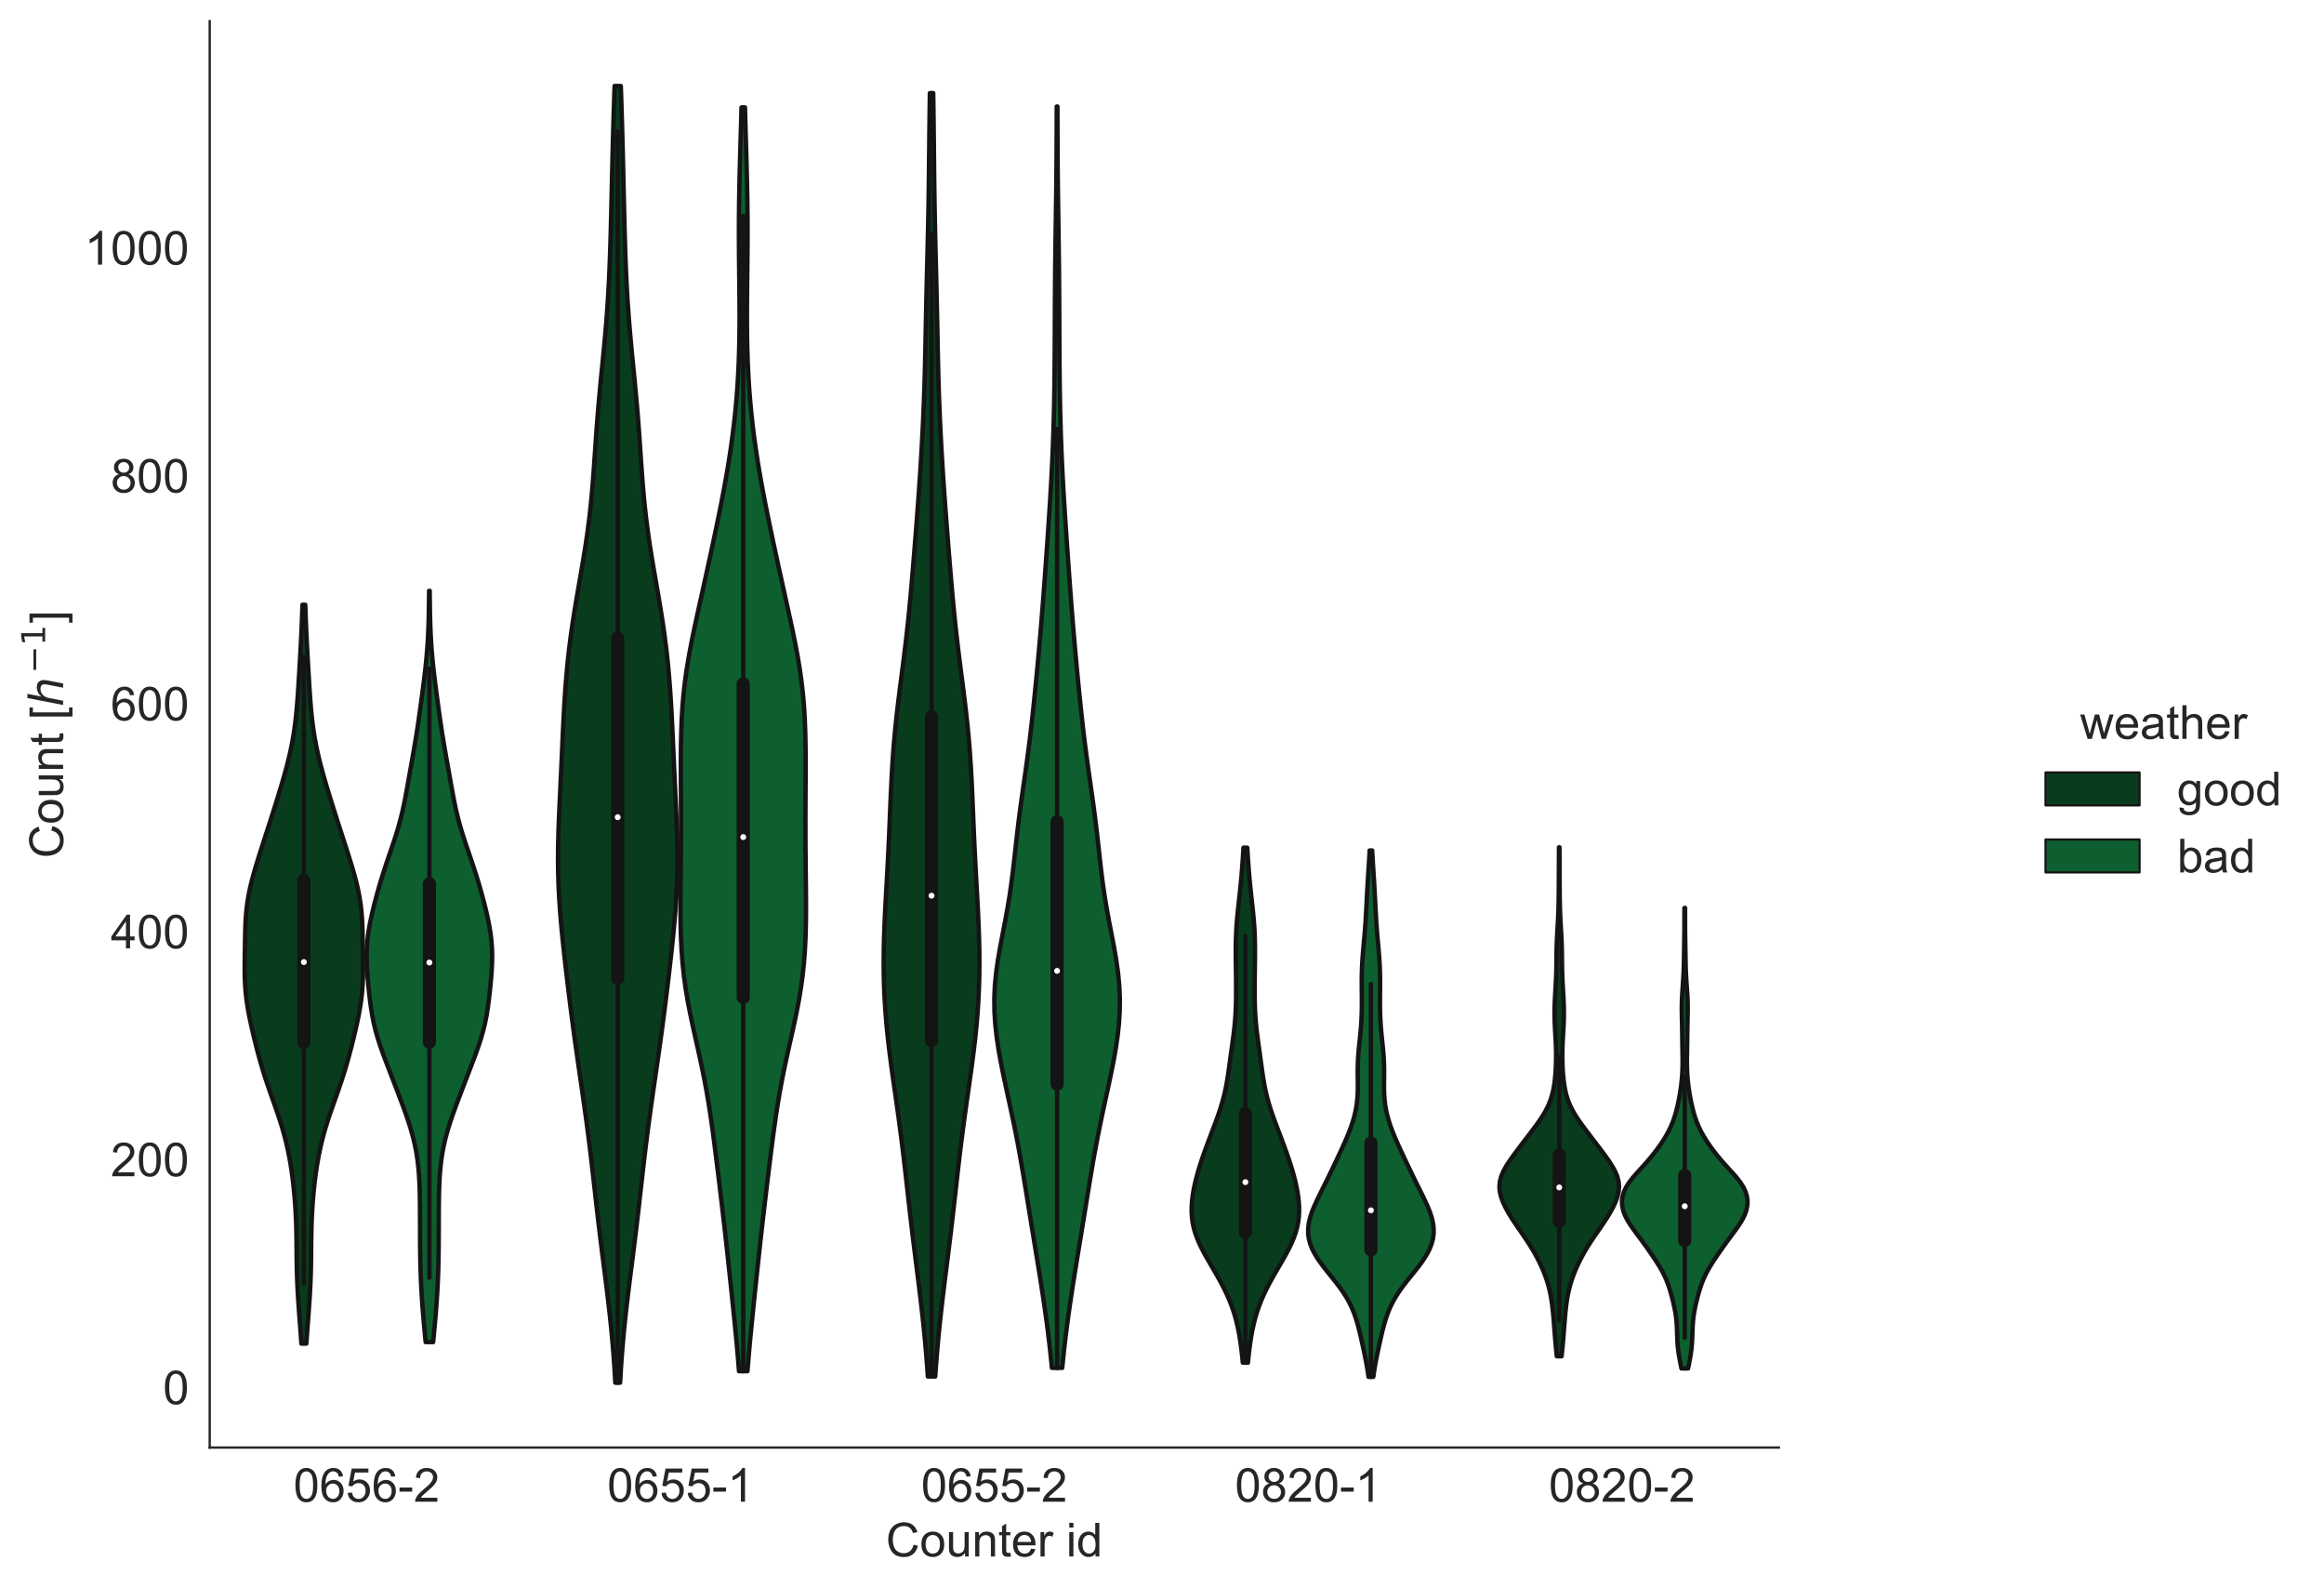 <?xml version="1.0" encoding="utf-8" standalone="no"?>
<!DOCTYPE svg PUBLIC "-//W3C//DTD SVG 1.1//EN"
  "http://www.w3.org/Graphics/SVG/1.1/DTD/svg11.dtd">
<!-- Created with matplotlib (https://matplotlib.org/) -->
<svg height="540.169pt" version="1.1" viewBox="0 0 791.118 540.169" width="791.118pt" xmlns="http://www.w3.org/2000/svg" xmlns:xlink="http://www.w3.org/1999/xlink">
 <defs>
  <style type="text/css">
*{stroke-linecap:butt;stroke-linejoin:round;white-space:pre;}
  </style>
 </defs>
 <g id="figure_1">
  <g id="patch_1">
   <path d="M 0 540.169 
L 791.118 540.169 
L 791.118 0 
L 0 0 
z
" style="fill:#ffffff;"/>
  </g>
  <g id="axes_1">
   <g id="patch_2">
    <path d="M 71.39 492.704 
L 605.56 492.704 
L 605.56 7.2 
L 71.39 7.2 
z
" style="fill:#ffffff;"/>
   </g>
   <g id="matplotlib.axis_1">
    <g id="xtick_1">
     <g id="text_1">
      <!-- 0656-2 -->
      <defs>
       <path d="M 4.156 35.297 
Q 4.156 48 6.766 55.734 
Q 9.375 63.484 14.516 67.672 
Q 19.672 71.875 27.484 71.875 
Q 33.25 71.875 37.594 69.547 
Q 41.938 67.234 44.766 62.859 
Q 47.609 58.5 49.219 52.219 
Q 50.828 45.953 50.828 35.297 
Q 50.828 22.703 48.234 14.969 
Q 45.656 7.234 40.5 3 
Q 35.359 -1.219 27.484 -1.219 
Q 17.141 -1.219 11.234 6.203 
Q 4.156 15.141 4.156 35.297 
z
M 13.188 35.297 
Q 13.188 17.672 17.312 11.828 
Q 21.438 6 27.484 6 
Q 33.547 6 37.672 11.859 
Q 41.797 17.719 41.797 35.297 
Q 41.797 52.984 37.672 58.781 
Q 33.547 64.594 27.391 64.594 
Q 21.344 64.594 17.719 59.469 
Q 13.188 52.938 13.188 35.297 
z
" id="ArialMT-48"/>
       <path d="M 49.75 54.047 
L 41.016 53.375 
Q 39.844 58.547 37.703 60.891 
Q 34.125 64.656 28.906 64.656 
Q 24.703 64.656 21.531 62.312 
Q 17.391 59.281 14.984 53.469 
Q 12.594 47.656 12.5 36.922 
Q 15.672 41.75 20.266 44.094 
Q 24.859 46.438 29.891 46.438 
Q 38.672 46.438 44.844 39.969 
Q 51.031 33.5 51.031 23.25 
Q 51.031 16.5 48.125 10.719 
Q 45.219 4.938 40.141 1.859 
Q 35.062 -1.219 28.609 -1.219 
Q 17.625 -1.219 10.688 6.859 
Q 3.766 14.938 3.766 33.5 
Q 3.766 54.25 11.422 63.672 
Q 18.109 71.875 29.438 71.875 
Q 37.891 71.875 43.281 67.141 
Q 48.688 62.406 49.75 54.047 
z
M 13.875 23.188 
Q 13.875 18.656 15.797 14.5 
Q 17.719 10.359 21.188 8.172 
Q 24.656 6 28.469 6 
Q 34.031 6 38.031 10.484 
Q 42.047 14.984 42.047 22.703 
Q 42.047 30.125 38.078 34.391 
Q 34.125 38.672 28.125 38.672 
Q 22.172 38.672 18.016 34.391 
Q 13.875 30.125 13.875 23.188 
z
" id="ArialMT-54"/>
       <path d="M 4.156 18.75 
L 13.375 19.531 
Q 14.406 12.797 18.141 9.391 
Q 21.875 6 27.156 6 
Q 33.5 6 37.891 10.781 
Q 42.281 15.578 42.281 23.484 
Q 42.281 31 38.062 35.344 
Q 33.844 39.703 27 39.703 
Q 22.75 39.703 19.328 37.766 
Q 15.922 35.844 13.969 32.766 
L 5.719 33.844 
L 12.641 70.609 
L 48.25 70.609 
L 48.25 62.203 
L 19.672 62.203 
L 15.828 42.969 
Q 22.266 47.469 29.344 47.469 
Q 38.719 47.469 45.156 40.969 
Q 51.609 34.469 51.609 24.266 
Q 51.609 14.547 45.953 7.469 
Q 39.062 -1.219 27.156 -1.219 
Q 17.391 -1.219 11.203 4.25 
Q 5.031 9.719 4.156 18.75 
z
" id="ArialMT-53"/>
       <path d="M 3.172 21.484 
L 3.172 30.328 
L 30.172 30.328 
L 30.172 21.484 
z
" id="ArialMT-45"/>
       <path d="M 50.344 8.453 
L 50.344 0 
L 3.031 0 
Q 2.938 3.172 4.047 6.109 
Q 5.859 10.938 9.828 15.625 
Q 13.812 20.312 21.344 26.469 
Q 33.016 36.031 37.109 41.625 
Q 41.219 47.219 41.219 52.203 
Q 41.219 57.422 37.469 61 
Q 33.734 64.594 27.734 64.594 
Q 21.391 64.594 17.578 60.781 
Q 13.766 56.984 13.719 50.25 
L 4.688 51.172 
Q 5.609 61.281 11.656 66.578 
Q 17.719 71.875 27.938 71.875 
Q 38.234 71.875 44.234 66.156 
Q 50.25 60.453 50.25 52 
Q 50.25 47.703 48.484 43.547 
Q 46.734 39.406 42.656 34.812 
Q 38.578 30.219 29.109 22.219 
Q 21.188 15.578 18.938 13.203 
Q 16.703 10.844 15.234 8.453 
z
" id="ArialMT-50"/>
      </defs>
      <g style="fill:#262626;" transform="translate(99.899 511.156)scale(0.16 -0.16)">
       <use xlink:href="#ArialMT-48"/>
       <use x="55.615" xlink:href="#ArialMT-54"/>
       <use x="111.23" xlink:href="#ArialMT-53"/>
       <use x="166.846" xlink:href="#ArialMT-54"/>
       <use x="222.461" xlink:href="#ArialMT-45"/>
       <use x="255.762" xlink:href="#ArialMT-50"/>
      </g>
     </g>
    </g>
    <g id="xtick_2">
     <g id="text_2">
      <!-- 0655-1 -->
      <defs>
       <path d="M 37.25 0 
L 28.469 0 
L 28.469 56 
Q 25.297 52.984 20.141 49.953 
Q 14.984 46.922 10.891 45.406 
L 10.891 53.906 
Q 18.266 57.375 23.781 62.297 
Q 29.297 67.234 31.594 71.875 
L 37.25 71.875 
z
" id="ArialMT-49"/>
      </defs>
      <g style="fill:#262626;" transform="translate(206.733 511.156)scale(0.16 -0.16)">
       <use xlink:href="#ArialMT-48"/>
       <use x="55.615" xlink:href="#ArialMT-54"/>
       <use x="111.23" xlink:href="#ArialMT-53"/>
       <use x="166.846" xlink:href="#ArialMT-53"/>
       <use x="222.461" xlink:href="#ArialMT-45"/>
       <use x="255.762" xlink:href="#ArialMT-49"/>
      </g>
     </g>
    </g>
    <g id="xtick_3">
     <g id="text_3">
      <!-- 0655-2 -->
      <g style="fill:#262626;" transform="translate(313.567 511.156)scale(0.16 -0.16)">
       <use xlink:href="#ArialMT-48"/>
       <use x="55.615" xlink:href="#ArialMT-54"/>
       <use x="111.23" xlink:href="#ArialMT-53"/>
       <use x="166.846" xlink:href="#ArialMT-53"/>
       <use x="222.461" xlink:href="#ArialMT-45"/>
       <use x="255.762" xlink:href="#ArialMT-50"/>
      </g>
     </g>
    </g>
    <g id="xtick_4">
     <g id="text_4">
      <!-- 0820-1 -->
      <defs>
       <path d="M 17.672 38.812 
Q 12.203 40.828 9.562 44.531 
Q 6.938 48.25 6.938 53.422 
Q 6.938 61.234 12.547 66.547 
Q 18.172 71.875 27.484 71.875 
Q 36.859 71.875 42.578 66.422 
Q 48.297 60.984 48.297 53.172 
Q 48.297 48.188 45.672 44.5 
Q 43.062 40.828 37.75 38.812 
Q 44.344 36.672 47.781 31.875 
Q 51.219 27.094 51.219 20.453 
Q 51.219 11.281 44.719 5.031 
Q 38.234 -1.219 27.641 -1.219 
Q 17.047 -1.219 10.547 5.047 
Q 4.047 11.328 4.047 20.703 
Q 4.047 27.688 7.594 32.391 
Q 11.141 37.109 17.672 38.812 
z
M 15.922 53.719 
Q 15.922 48.641 19.188 45.406 
Q 22.469 42.188 27.688 42.188 
Q 32.766 42.188 36.016 45.375 
Q 39.266 48.578 39.266 53.219 
Q 39.266 58.062 35.906 61.359 
Q 32.562 64.656 27.594 64.656 
Q 22.562 64.656 19.234 61.422 
Q 15.922 58.203 15.922 53.719 
z
M 13.094 20.656 
Q 13.094 16.891 14.875 13.375 
Q 16.656 9.859 20.172 7.922 
Q 23.688 6 27.734 6 
Q 34.031 6 38.125 10.047 
Q 42.234 14.109 42.234 20.359 
Q 42.234 26.703 38.016 30.859 
Q 33.797 35.016 27.438 35.016 
Q 21.234 35.016 17.156 30.906 
Q 13.094 26.812 13.094 20.656 
z
" id="ArialMT-56"/>
      </defs>
      <g style="fill:#262626;" transform="translate(420.401 511.156)scale(0.16 -0.16)">
       <use xlink:href="#ArialMT-48"/>
       <use x="55.615" xlink:href="#ArialMT-56"/>
       <use x="111.23" xlink:href="#ArialMT-50"/>
       <use x="166.846" xlink:href="#ArialMT-48"/>
       <use x="222.461" xlink:href="#ArialMT-45"/>
       <use x="255.762" xlink:href="#ArialMT-49"/>
      </g>
     </g>
    </g>
    <g id="xtick_5">
     <g id="text_5">
      <!-- 0820-2 -->
      <g style="fill:#262626;" transform="translate(527.235 511.156)scale(0.16 -0.16)">
       <use xlink:href="#ArialMT-48"/>
       <use x="55.615" xlink:href="#ArialMT-56"/>
       <use x="111.23" xlink:href="#ArialMT-50"/>
       <use x="166.846" xlink:href="#ArialMT-48"/>
       <use x="222.461" xlink:href="#ArialMT-45"/>
       <use x="255.762" xlink:href="#ArialMT-50"/>
      </g>
     </g>
    </g>
    <g id="text_6">
     <!-- Counter id -->
     <defs>
      <path d="M 58.797 25.094 
L 68.266 22.703 
Q 65.281 11.031 57.547 4.906 
Q 49.812 -1.219 38.625 -1.219 
Q 27.047 -1.219 19.797 3.484 
Q 12.547 8.203 8.766 17.141 
Q 4.984 26.078 4.984 36.328 
Q 4.984 47.516 9.25 55.828 
Q 13.531 64.156 21.406 68.469 
Q 29.297 72.797 38.766 72.797 
Q 49.516 72.797 56.828 67.328 
Q 64.156 61.859 67.047 51.953 
L 57.719 49.75 
Q 55.219 57.562 50.484 61.125 
Q 45.75 64.703 38.578 64.703 
Q 30.328 64.703 24.781 60.734 
Q 19.234 56.781 16.984 50.109 
Q 14.75 43.453 14.75 36.375 
Q 14.75 27.25 17.406 20.438 
Q 20.062 13.625 25.672 10.25 
Q 31.297 6.891 37.844 6.891 
Q 45.797 6.891 51.312 11.469 
Q 56.844 16.062 58.797 25.094 
z
" id="ArialMT-67"/>
      <path d="M 3.328 25.922 
Q 3.328 40.328 11.328 47.266 
Q 18.016 53.031 27.641 53.031 
Q 38.328 53.031 45.109 46.016 
Q 51.906 39.016 51.906 26.656 
Q 51.906 16.656 48.906 10.906 
Q 45.906 5.172 40.156 2 
Q 34.422 -1.172 27.641 -1.172 
Q 16.75 -1.172 10.031 5.812 
Q 3.328 12.797 3.328 25.922 
z
M 12.359 25.922 
Q 12.359 15.969 16.703 11.016 
Q 21.047 6.062 27.641 6.062 
Q 34.188 6.062 38.531 11.031 
Q 42.875 16.016 42.875 26.219 
Q 42.875 35.844 38.5 40.797 
Q 34.125 45.75 27.641 45.75 
Q 21.047 45.75 16.703 40.812 
Q 12.359 35.891 12.359 25.922 
z
" id="ArialMT-111"/>
      <path d="M 40.578 0 
L 40.578 7.625 
Q 34.516 -1.172 24.125 -1.172 
Q 19.531 -1.172 15.547 0.578 
Q 11.578 2.344 9.641 5 
Q 7.719 7.672 6.938 11.531 
Q 6.391 14.109 6.391 19.734 
L 6.391 51.859 
L 15.188 51.859 
L 15.188 23.094 
Q 15.188 16.219 15.719 13.812 
Q 16.547 10.359 19.234 8.375 
Q 21.922 6.391 25.875 6.391 
Q 29.828 6.391 33.297 8.422 
Q 36.766 10.453 38.203 13.938 
Q 39.656 17.438 39.656 24.078 
L 39.656 51.859 
L 48.438 51.859 
L 48.438 0 
z
" id="ArialMT-117"/>
      <path d="M 6.594 0 
L 6.594 51.859 
L 14.5 51.859 
L 14.5 44.484 
Q 20.219 53.031 31 53.031 
Q 35.688 53.031 39.625 51.344 
Q 43.562 49.656 45.516 46.922 
Q 47.469 44.188 48.25 40.438 
Q 48.734 37.984 48.734 31.891 
L 48.734 0 
L 39.938 0 
L 39.938 31.547 
Q 39.938 36.922 38.906 39.578 
Q 37.891 42.234 35.281 43.812 
Q 32.672 45.406 29.156 45.406 
Q 23.531 45.406 19.453 41.844 
Q 15.375 38.281 15.375 28.328 
L 15.375 0 
z
" id="ArialMT-110"/>
      <path d="M 25.781 7.859 
L 27.047 0.094 
Q 23.344 -0.688 20.406 -0.688 
Q 15.625 -0.688 12.984 0.828 
Q 10.359 2.344 9.281 4.812 
Q 8.203 7.281 8.203 15.188 
L 8.203 45.016 
L 1.766 45.016 
L 1.766 51.859 
L 8.203 51.859 
L 8.203 64.703 
L 16.938 69.969 
L 16.938 51.859 
L 25.781 51.859 
L 25.781 45.016 
L 16.938 45.016 
L 16.938 14.703 
Q 16.938 10.938 17.406 9.859 
Q 17.875 8.797 18.922 8.156 
Q 19.969 7.516 21.922 7.516 
Q 23.391 7.516 25.781 7.859 
z
" id="ArialMT-116"/>
      <path d="M 42.094 16.703 
L 51.172 15.578 
Q 49.031 7.625 43.219 3.219 
Q 37.406 -1.172 28.375 -1.172 
Q 17 -1.172 10.328 5.828 
Q 3.656 12.844 3.656 25.484 
Q 3.656 38.578 10.391 45.797 
Q 17.141 53.031 27.875 53.031 
Q 38.281 53.031 44.875 45.953 
Q 51.469 38.875 51.469 26.031 
Q 51.469 25.25 51.422 23.688 
L 12.75 23.688 
Q 13.234 15.141 17.578 10.594 
Q 21.922 6.062 28.422 6.062 
Q 33.25 6.062 36.672 8.594 
Q 40.094 11.141 42.094 16.703 
z
M 13.234 30.906 
L 42.188 30.906 
Q 41.609 37.453 38.875 40.719 
Q 34.672 45.797 27.984 45.797 
Q 21.922 45.797 17.797 41.75 
Q 13.672 37.703 13.234 30.906 
z
" id="ArialMT-101"/>
      <path d="M 6.5 0 
L 6.5 51.859 
L 14.406 51.859 
L 14.406 44 
Q 17.438 49.516 20 51.266 
Q 22.562 53.031 25.641 53.031 
Q 30.078 53.031 34.672 50.203 
L 31.641 42.047 
Q 28.422 43.953 25.203 43.953 
Q 22.312 43.953 20.016 42.219 
Q 17.719 40.484 16.75 37.406 
Q 15.281 32.719 15.281 27.156 
L 15.281 0 
z
" id="ArialMT-114"/>
      <path id="ArialMT-32"/>
      <path d="M 6.641 61.469 
L 6.641 71.578 
L 15.438 71.578 
L 15.438 61.469 
z
M 6.641 0 
L 6.641 51.859 
L 15.438 51.859 
L 15.438 0 
z
" id="ArialMT-105"/>
      <path d="M 40.234 0 
L 40.234 6.547 
Q 35.297 -1.172 25.734 -1.172 
Q 19.531 -1.172 14.328 2.25 
Q 9.125 5.672 6.266 11.797 
Q 3.422 17.922 3.422 25.875 
Q 3.422 33.641 6 39.969 
Q 8.594 46.297 13.766 49.656 
Q 18.953 53.031 25.344 53.031 
Q 30.031 53.031 33.688 51.047 
Q 37.359 49.078 39.656 45.906 
L 39.656 71.578 
L 48.391 71.578 
L 48.391 0 
z
M 12.453 25.875 
Q 12.453 15.922 16.641 10.984 
Q 20.844 6.062 26.562 6.062 
Q 32.328 6.062 36.344 10.766 
Q 40.375 15.484 40.375 25.141 
Q 40.375 35.797 36.266 40.766 
Q 32.172 45.75 26.172 45.75 
Q 20.312 45.75 16.375 40.969 
Q 12.453 36.188 12.453 25.875 
z
" id="ArialMT-100"/>
     </defs>
     <g style="fill:#262626;" transform="translate(301.567 529.789)scale(0.16 -0.16)">
      <use xlink:href="#ArialMT-67"/>
      <use x="72.217" xlink:href="#ArialMT-111"/>
      <use x="127.832" xlink:href="#ArialMT-117"/>
      <use x="183.447" xlink:href="#ArialMT-110"/>
      <use x="239.062" xlink:href="#ArialMT-116"/>
      <use x="266.846" xlink:href="#ArialMT-101"/>
      <use x="322.461" xlink:href="#ArialMT-114"/>
      <use x="355.762" xlink:href="#ArialMT-32"/>
      <use x="383.545" xlink:href="#ArialMT-105"/>
      <use x="405.762" xlink:href="#ArialMT-100"/>
     </g>
    </g>
   </g>
   <g id="matplotlib.axis_2">
    <g id="ytick_1">
     <g id="text_7">
      <!-- 0 -->
      <g style="fill:#262626;" transform="translate(55.492 477.942)scale(0.16 -0.16)">
       <use xlink:href="#ArialMT-48"/>
      </g>
     </g>
    </g>
    <g id="ytick_2">
     <g id="text_8">
      <!-- 200 -->
      <g style="fill:#262626;" transform="translate(37.697 400.365)scale(0.16 -0.16)">
       <use xlink:href="#ArialMT-50"/>
       <use x="55.615" xlink:href="#ArialMT-48"/>
       <use x="111.23" xlink:href="#ArialMT-48"/>
      </g>
     </g>
    </g>
    <g id="ytick_3">
     <g id="text_9">
      <!-- 400 -->
      <defs>
       <path d="M 32.328 0 
L 32.328 17.141 
L 1.266 17.141 
L 1.266 25.203 
L 33.938 71.578 
L 41.109 71.578 
L 41.109 25.203 
L 50.781 25.203 
L 50.781 17.141 
L 41.109 17.141 
L 41.109 0 
z
M 32.328 25.203 
L 32.328 57.469 
L 9.906 25.203 
z
" id="ArialMT-52"/>
      </defs>
      <g style="fill:#262626;" transform="translate(37.697 322.788)scale(0.16 -0.16)">
       <use xlink:href="#ArialMT-52"/>
       <use x="55.615" xlink:href="#ArialMT-48"/>
       <use x="111.23" xlink:href="#ArialMT-48"/>
      </g>
     </g>
    </g>
    <g id="ytick_4">
     <g id="text_10">
      <!-- 600 -->
      <g style="fill:#262626;" transform="translate(37.697 245.211)scale(0.16 -0.16)">
       <use xlink:href="#ArialMT-54"/>
       <use x="55.615" xlink:href="#ArialMT-48"/>
       <use x="111.23" xlink:href="#ArialMT-48"/>
      </g>
     </g>
    </g>
    <g id="ytick_5">
     <g id="text_11">
      <!-- 800 -->
      <g style="fill:#262626;" transform="translate(37.697 167.635)scale(0.16 -0.16)">
       <use xlink:href="#ArialMT-56"/>
       <use x="55.615" xlink:href="#ArialMT-48"/>
       <use x="111.23" xlink:href="#ArialMT-48"/>
      </g>
     </g>
    </g>
    <g id="ytick_6">
     <g id="text_12">
      <!-- 1000 -->
      <g style="fill:#262626;" transform="translate(28.8 90.058)scale(0.16 -0.16)">
       <use xlink:href="#ArialMT-49"/>
       <use x="55.615" xlink:href="#ArialMT-48"/>
       <use x="111.23" xlink:href="#ArialMT-48"/>
       <use x="166.846" xlink:href="#ArialMT-48"/>
      </g>
     </g>
    </g>
    <g id="text_13">
     <!-- Count [$h^{-1}$] -->
     <defs>
      <path d="M 6.781 -19.875 
L 6.781 71.578 
L 26.172 71.578 
L 26.172 64.312 
L 15.578 64.312 
L 15.578 -12.594 
L 26.172 -12.594 
L 26.172 -19.875 
z
" id="ArialMT-91"/>
      <path d="M 55.719 33.016 
L 49.312 0 
L 40.281 0 
L 46.688 32.672 
Q 47.125 34.969 47.359 36.719 
Q 47.609 38.484 47.609 39.5 
Q 47.609 43.609 45.016 45.891 
Q 42.438 48.188 37.797 48.188 
Q 30.562 48.188 25.266 43.297 
Q 19.969 38.422 18.406 30.328 
L 12.5 0 
L 3.516 0 
L 18.312 75.984 
L 27.297 75.984 
L 21.484 46.094 
Q 24.906 50.688 30.219 53.344 
Q 35.547 56 41.406 56 
Q 48.641 56 52.609 52.094 
Q 56.594 48.188 56.594 41.109 
Q 56.594 39.359 56.375 37.359 
Q 56.156 35.359 55.719 33.016 
z
" id="DejaVuSans-Oblique-104"/>
      <path d="M 10.594 35.5 
L 73.188 35.5 
L 73.188 27.203 
L 10.594 27.203 
z
" id="DejaVuSans-8722"/>
      <path d="M 12.406 8.297 
L 28.516 8.297 
L 28.516 63.922 
L 10.984 60.406 
L 10.984 69.391 
L 28.422 72.906 
L 38.281 72.906 
L 38.281 8.297 
L 54.391 8.297 
L 54.391 0 
L 12.406 0 
z
" id="DejaVuSans-49"/>
      <path d="M 21.297 -19.875 
L 1.906 -19.875 
L 1.906 -12.594 
L 12.5 -12.594 
L 12.5 64.312 
L 1.906 64.312 
L 1.906 71.578 
L 21.297 71.578 
z
" id="ArialMT-93"/>
     </defs>
     <g style="fill:#262626;" transform="translate(21.6 292.112)rotate(-90)scale(0.16 -0.16)">
      <use transform="translate(0 0.684)" xlink:href="#ArialMT-67"/>
      <use transform="translate(72.217 0.684)" xlink:href="#ArialMT-111"/>
      <use transform="translate(127.832 0.684)" xlink:href="#ArialMT-117"/>
      <use transform="translate(183.447 0.684)" xlink:href="#ArialMT-110"/>
      <use transform="translate(239.062 0.684)" xlink:href="#ArialMT-116"/>
      <use transform="translate(266.846 0.684)" xlink:href="#ArialMT-32"/>
      <use transform="translate(294.629 0.684)" xlink:href="#ArialMT-91"/>
      <use transform="translate(322.412 0.684)" xlink:href="#DejaVuSans-Oblique-104"/>
      <use transform="translate(393.239 38.966)scale(0.7)" xlink:href="#DejaVuSans-8722"/>
      <use transform="translate(451.891 38.966)scale(0.7)" xlink:href="#DejaVuSans-49"/>
      <use transform="translate(499.162 0.684)" xlink:href="#ArialMT-93"/>
     </g>
    </g>
   </g>
   <g id="PolyCollection_1">
    <defs>
     <path d="M 104.281 -82.837 
L 102.6 -82.837 
L 102.421 -85.377 
L 102.232 -87.918 
L 102.039 -90.458 
L 101.847 -92.998 
L 101.662 -95.538 
L 101.491 -98.078 
L 101.339 -100.619 
L 101.212 -103.159 
L 101.113 -105.699 
L 101.042 -108.239 
L 100.997 -110.779 
L 100.969 -113.32 
L 100.948 -115.86 
L 100.922 -118.4 
L 100.879 -120.94 
L 100.811 -123.481 
L 100.711 -126.021 
L 100.575 -128.561 
L 100.402 -131.101 
L 100.192 -133.641 
L 99.942 -136.182 
L 99.651 -138.722 
L 99.314 -141.262 
L 98.924 -143.802 
L 98.476 -146.343 
L 97.964 -148.883 
L 97.382 -151.423 
L 96.728 -153.963 
L 96.001 -156.503 
L 95.207 -159.044 
L 94.359 -161.584 
L 93.472 -164.124 
L 92.569 -166.664 
L 91.672 -169.204 
L 90.803 -171.745 
L 89.974 -174.285 
L 89.194 -176.825 
L 88.461 -179.365 
L 87.769 -181.906 
L 87.111 -184.446 
L 86.481 -186.986 
L 85.878 -189.526 
L 85.309 -192.066 
L 84.785 -194.607 
L 84.322 -197.147 
L 83.938 -199.687 
L 83.644 -202.227 
L 83.445 -204.768 
L 83.334 -207.308 
L 83.294 -209.848 
L 83.302 -212.388 
L 83.333 -214.928 
L 83.371 -217.469 
L 83.409 -220.009 
L 83.456 -222.549 
L 83.53 -225.089 
L 83.657 -227.629 
L 83.862 -230.17 
L 84.165 -232.71 
L 84.575 -235.25 
L 85.091 -237.79 
L 85.7 -240.331 
L 86.385 -242.871 
L 87.126 -245.411 
L 87.904 -247.951 
L 88.706 -250.491 
L 89.521 -253.032 
L 90.342 -255.572 
L 91.163 -258.112 
L 91.983 -260.652 
L 92.796 -263.192 
L 93.602 -265.733 
L 94.397 -268.273 
L 95.177 -270.813 
L 95.939 -273.353 
L 96.675 -275.894 
L 97.378 -278.434 
L 98.038 -280.974 
L 98.646 -283.514 
L 99.193 -286.054 
L 99.676 -288.595 
L 100.093 -291.135 
L 100.447 -293.675 
L 100.745 -296.215 
L 100.995 -298.756 
L 101.207 -301.296 
L 101.392 -303.836 
L 101.56 -306.376 
L 101.717 -308.916 
L 101.869 -311.457 
L 102.019 -313.997 
L 102.166 -316.537 
L 102.307 -319.077 
L 102.441 -321.617 
L 102.565 -324.158 
L 102.678 -326.698 
L 102.78 -329.238 
L 102.874 -331.778 
L 102.96 -334.319 
L 103.92 -334.319 
L 103.92 -334.319 
L 104.007 -331.778 
L 104.1 -329.238 
L 104.203 -326.698 
L 104.315 -324.158 
L 104.439 -321.617 
L 104.573 -319.077 
L 104.715 -316.537 
L 104.862 -313.997 
L 105.011 -311.457 
L 105.164 -308.916 
L 105.321 -306.376 
L 105.488 -303.836 
L 105.673 -301.296 
L 105.885 -298.756 
L 106.135 -296.215 
L 106.433 -293.675 
L 106.787 -291.135 
L 107.204 -288.595 
L 107.687 -286.054 
L 108.235 -283.514 
L 108.843 -280.974 
L 109.503 -278.434 
L 110.206 -275.894 
L 110.942 -273.353 
L 111.703 -270.813 
L 112.484 -268.273 
L 113.278 -265.733 
L 114.084 -263.192 
L 114.898 -260.652 
L 115.717 -258.112 
L 116.539 -255.572 
L 117.359 -253.032 
L 118.174 -250.491 
L 118.976 -247.951 
L 119.755 -245.411 
L 120.496 -242.871 
L 121.181 -240.331 
L 121.79 -237.79 
L 122.305 -235.25 
L 122.715 -232.71 
L 123.018 -230.17 
L 123.224 -227.629 
L 123.35 -225.089 
L 123.424 -222.549 
L 123.471 -220.009 
L 123.509 -217.469 
L 123.547 -214.928 
L 123.579 -212.388 
L 123.586 -209.848 
L 123.546 -207.308 
L 123.435 -204.768 
L 123.236 -202.227 
L 122.942 -199.687 
L 122.558 -197.147 
L 122.096 -194.607 
L 121.572 -192.066 
L 121.002 -189.526 
L 120.4 -186.986 
L 119.77 -184.446 
L 119.112 -181.906 
L 118.42 -179.365 
L 117.687 -176.825 
L 116.906 -174.285 
L 116.078 -171.745 
L 115.208 -169.204 
L 114.311 -166.664 
L 113.409 -164.124 
L 112.522 -161.584 
L 111.673 -159.044 
L 110.879 -156.503 
L 110.153 -153.963 
L 109.498 -151.423 
L 108.916 -148.883 
L 108.404 -146.343 
L 107.956 -143.802 
L 107.567 -141.262 
L 107.229 -138.722 
L 106.938 -136.182 
L 106.689 -133.641 
L 106.479 -131.101 
L 106.306 -128.561 
L 106.17 -126.021 
L 106.069 -123.481 
L 106.001 -120.94 
L 105.959 -118.4 
L 105.933 -115.86 
L 105.912 -113.32 
L 105.883 -110.779 
L 105.838 -108.239 
L 105.767 -105.699 
L 105.669 -103.159 
L 105.542 -100.619 
L 105.39 -98.078 
L 105.218 -95.538 
L 105.033 -92.998 
L 104.841 -90.458 
L 104.648 -87.918 
L 104.46 -85.377 
L 104.281 -82.837 
z
" id="mdb10ec4575" style="stroke:#141414;stroke-width:1.5;"/>
    </defs>
    <g clip-path="url(#pbb23533faa)">
     <use style="fill:#083c1d;stroke:#141414;stroke-width:1.5;" x="0" xlink:href="#mdb10ec4575" y="540.169"/>
    </g>
   </g>
   <g id="PolyCollection_2">
    <defs>
     <path d="M 147.446 -83.352 
L 144.901 -83.352 
L 144.654 -85.935 
L 144.41 -88.518 
L 144.176 -91.101 
L 143.959 -93.684 
L 143.761 -96.266 
L 143.585 -98.849 
L 143.433 -101.432 
L 143.305 -104.015 
L 143.202 -106.598 
L 143.124 -109.181 
L 143.068 -111.764 
L 143.031 -114.347 
L 143.008 -116.93 
L 142.996 -119.513 
L 142.989 -122.096 
L 142.984 -124.679 
L 142.977 -127.262 
L 142.961 -129.845 
L 142.929 -132.427 
L 142.872 -135.01 
L 142.778 -137.593 
L 142.633 -140.176 
L 142.419 -142.759 
L 142.121 -145.342 
L 141.725 -147.925 
L 141.22 -150.508 
L 140.606 -153.091 
L 139.887 -155.674 
L 139.079 -158.257 
L 138.199 -160.84 
L 137.268 -163.423 
L 136.305 -166.005 
L 135.325 -168.588 
L 134.333 -171.171 
L 133.336 -173.754 
L 132.337 -176.337 
L 131.347 -178.92 
L 130.383 -181.503 
L 129.468 -184.086 
L 128.628 -186.669 
L 127.887 -189.252 
L 127.256 -191.835 
L 126.736 -194.418 
L 126.311 -197.001 
L 125.96 -199.584 
L 125.659 -202.166 
L 125.393 -204.749 
L 125.159 -207.332 
L 124.968 -209.915 
L 124.842 -212.498 
L 124.807 -215.081 
L 124.885 -217.664 
L 125.088 -220.247 
L 125.414 -222.83 
L 125.851 -225.413 
L 126.379 -227.996 
L 126.976 -230.579 
L 127.624 -233.162 
L 128.314 -235.744 
L 129.043 -238.327 
L 129.812 -240.91 
L 130.622 -243.493 
L 131.47 -246.076 
L 132.346 -248.659 
L 133.23 -251.242 
L 134.101 -253.825 
L 134.934 -256.408 
L 135.708 -258.991 
L 136.409 -261.574 
L 137.035 -264.157 
L 137.593 -266.74 
L 138.1 -269.323 
L 138.574 -271.905 
L 139.035 -274.488 
L 139.494 -277.071 
L 139.955 -279.654 
L 140.417 -282.237 
L 140.873 -284.82 
L 141.313 -287.403 
L 141.735 -289.986 
L 142.134 -292.569 
L 142.515 -295.152 
L 142.882 -297.735 
L 143.239 -300.318 
L 143.589 -302.901 
L 143.932 -305.483 
L 144.264 -308.066 
L 144.579 -310.649 
L 144.871 -313.232 
L 145.134 -315.815 
L 145.362 -318.398 
L 145.552 -320.981 
L 145.705 -323.564 
L 145.823 -326.147 
L 145.91 -328.73 
L 145.971 -331.313 
L 146.014 -333.896 
L 146.044 -336.479 
L 146.065 -339.062 
L 146.282 -339.062 
L 146.282 -339.062 
L 146.304 -336.479 
L 146.333 -333.896 
L 146.376 -331.313 
L 146.438 -328.73 
L 146.525 -326.147 
L 146.643 -323.564 
L 146.795 -320.981 
L 146.986 -318.398 
L 147.214 -315.815 
L 147.476 -313.232 
L 147.768 -310.649 
L 148.084 -308.066 
L 148.416 -305.483 
L 148.759 -302.901 
L 149.108 -300.318 
L 149.465 -297.735 
L 149.832 -295.152 
L 150.213 -292.569 
L 150.613 -289.986 
L 151.034 -287.403 
L 151.475 -284.82 
L 151.93 -282.237 
L 152.392 -279.654 
L 152.854 -277.071 
L 153.313 -274.488 
L 153.773 -271.905 
L 154.248 -269.323 
L 154.754 -266.74 
L 155.313 -264.157 
L 155.939 -261.574 
L 156.64 -258.991 
L 157.413 -256.408 
L 158.246 -253.825 
L 159.117 -251.242 
L 160.002 -248.659 
L 160.877 -246.076 
L 161.726 -243.493 
L 162.536 -240.91 
L 163.305 -238.327 
L 164.033 -235.744 
L 164.723 -233.162 
L 165.371 -230.579 
L 165.968 -227.996 
L 166.496 -225.413 
L 166.933 -222.83 
L 167.26 -220.247 
L 167.463 -217.664 
L 167.541 -215.081 
L 167.506 -212.498 
L 167.38 -209.915 
L 167.189 -207.332 
L 166.955 -204.749 
L 166.688 -202.166 
L 166.387 -199.584 
L 166.036 -197.001 
L 165.612 -194.418 
L 165.091 -191.835 
L 164.461 -189.252 
L 163.719 -186.669 
L 162.88 -184.086 
L 161.965 -181.503 
L 161 -178.92 
L 160.01 -176.337 
L 159.012 -173.754 
L 158.014 -171.171 
L 157.023 -168.588 
L 156.042 -166.005 
L 155.08 -163.423 
L 154.149 -160.84 
L 153.269 -158.257 
L 152.46 -155.674 
L 151.742 -153.091 
L 151.127 -150.508 
L 150.623 -147.925 
L 150.226 -145.342 
L 149.928 -142.759 
L 149.715 -140.176 
L 149.569 -137.593 
L 149.475 -135.01 
L 149.419 -132.427 
L 149.387 -129.845 
L 149.371 -127.262 
L 149.363 -124.679 
L 149.358 -122.096 
L 149.351 -119.513 
L 149.339 -116.93 
L 149.316 -114.347 
L 149.279 -111.764 
L 149.223 -109.181 
L 149.145 -106.598 
L 149.043 -104.015 
L 148.915 -101.432 
L 148.762 -98.849 
L 148.586 -96.266 
L 148.389 -93.684 
L 148.171 -91.101 
L 147.938 -88.518 
L 147.694 -85.935 
L 147.446 -83.352 
z
" id="m5412729e30" style="stroke:#141414;stroke-width:1.5;"/>
    </defs>
    <g clip-path="url(#pbb23533faa)">
     <use style="fill:#0e5f2f;stroke:#141414;stroke-width:1.5;" x="0" xlink:href="#m5412729e30" y="540.169"/>
    </g>
   </g>
   <g id="PolyCollection_3">
    <defs>
     <path d="M 211.098 -69.533 
L 209.451 -69.533 
L 209.197 -73.992 
L 208.893 -78.45 
L 208.535 -82.908 
L 208.125 -87.366 
L 207.665 -91.825 
L 207.163 -96.283 
L 206.627 -100.741 
L 206.07 -105.199 
L 205.502 -109.658 
L 204.936 -114.116 
L 204.379 -118.574 
L 203.839 -123.032 
L 203.316 -127.491 
L 202.807 -131.949 
L 202.306 -136.407 
L 201.802 -140.865 
L 201.288 -145.324 
L 200.753 -149.782 
L 200.192 -154.24 
L 199.604 -158.698 
L 198.99 -163.157 
L 198.356 -167.615 
L 197.71 -172.073 
L 197.062 -176.531 
L 196.42 -180.99 
L 195.792 -185.448 
L 195.183 -189.906 
L 194.595 -194.365 
L 194.025 -198.823 
L 193.474 -203.281 
L 192.938 -207.739 
L 192.419 -212.198 
L 191.921 -216.656 
L 191.452 -221.114 
L 191.024 -225.572 
L 190.651 -230.031 
L 190.348 -234.489 
L 190.125 -238.947 
L 189.991 -243.405 
L 189.947 -247.864 
L 189.986 -252.322 
L 190.094 -256.78 
L 190.255 -261.238 
L 190.449 -265.697 
L 190.658 -270.155 
L 190.87 -274.613 
L 191.077 -279.071 
L 191.278 -283.53 
L 191.477 -287.988 
L 191.683 -292.446 
L 191.907 -296.904 
L 192.162 -301.363 
L 192.46 -305.821 
L 192.813 -310.279 
L 193.232 -314.737 
L 193.724 -319.196 
L 194.289 -323.654 
L 194.926 -328.112 
L 195.625 -332.57 
L 196.371 -337.029 
L 197.142 -341.487 
L 197.917 -345.945 
L 198.671 -350.403 
L 199.38 -354.862 
L 200.028 -359.32 
L 200.602 -363.778 
L 201.099 -368.236 
L 201.524 -372.695 
L 201.891 -377.153 
L 202.217 -381.611 
L 202.523 -386.069 
L 202.829 -390.528 
L 203.153 -394.986 
L 203.504 -399.444 
L 203.887 -403.903 
L 204.298 -408.361 
L 204.73 -412.819 
L 205.169 -417.277 
L 205.601 -421.736 
L 206.012 -426.194 
L 206.39 -430.652 
L 206.726 -435.11 
L 207.017 -439.569 
L 207.264 -444.027 
L 207.471 -448.485 
L 207.643 -452.943 
L 207.789 -457.402 
L 207.916 -461.86 
L 208.03 -466.318 
L 208.136 -470.776 
L 208.239 -475.235 
L 208.34 -479.693 
L 208.443 -484.151 
L 208.551 -488.609 
L 208.665 -493.068 
L 208.788 -497.526 
L 208.922 -501.984 
L 209.065 -506.442 
L 209.215 -510.901 
L 211.333 -510.901 
L 211.333 -510.901 
L 211.484 -506.442 
L 211.627 -501.984 
L 211.76 -497.526 
L 211.883 -493.068 
L 211.997 -488.609 
L 212.105 -484.151 
L 212.208 -479.693 
L 212.309 -475.235 
L 212.412 -470.776 
L 212.518 -466.318 
L 212.632 -461.86 
L 212.759 -457.402 
L 212.905 -452.943 
L 213.078 -448.485 
L 213.284 -444.027 
L 213.531 -439.569 
L 213.822 -435.11 
L 214.159 -430.652 
L 214.536 -426.194 
L 214.947 -421.736 
L 215.379 -417.277 
L 215.818 -412.819 
L 216.25 -408.361 
L 216.662 -403.903 
L 217.044 -399.444 
L 217.396 -394.986 
L 217.719 -390.528 
L 218.026 -386.069 
L 218.332 -381.611 
L 218.658 -377.153 
L 219.024 -372.695 
L 219.45 -368.236 
L 219.947 -363.778 
L 220.521 -359.32 
L 221.168 -354.862 
L 221.878 -350.403 
L 222.631 -345.945 
L 223.406 -341.487 
L 224.178 -337.029 
L 224.923 -332.57 
L 225.622 -328.112 
L 226.259 -323.654 
L 226.825 -319.196 
L 227.316 -314.737 
L 227.735 -310.279 
L 228.088 -305.821 
L 228.386 -301.363 
L 228.641 -296.904 
L 228.865 -292.446 
L 229.071 -287.988 
L 229.27 -283.53 
L 229.471 -279.071 
L 229.678 -274.613 
L 229.89 -270.155 
L 230.099 -265.697 
L 230.293 -261.238 
L 230.454 -256.78 
L 230.563 -252.322 
L 230.601 -247.864 
L 230.557 -243.405 
L 230.423 -238.947 
L 230.201 -234.489 
L 229.897 -230.031 
L 229.524 -225.572 
L 229.096 -221.114 
L 228.627 -216.656 
L 228.129 -212.198 
L 227.61 -207.739 
L 227.074 -203.281 
L 226.523 -198.823 
L 225.954 -194.365 
L 225.365 -189.906 
L 224.756 -185.448 
L 224.128 -180.99 
L 223.487 -176.531 
L 222.838 -172.073 
L 222.192 -167.615 
L 221.558 -163.157 
L 220.944 -158.698 
L 220.356 -154.24 
L 219.796 -149.782 
L 219.261 -145.324 
L 218.746 -140.865 
L 218.242 -136.407 
L 217.741 -131.949 
L 217.232 -127.491 
L 216.709 -123.032 
L 216.169 -118.574 
L 215.613 -114.116 
L 215.046 -109.658 
L 214.478 -105.199 
L 213.921 -100.741 
L 213.385 -96.283 
L 212.883 -91.825 
L 212.424 -87.366 
L 212.013 -82.908 
L 211.655 -78.45 
L 211.351 -73.992 
L 211.098 -69.533 
z
" id="m96321aff33" style="stroke:#141414;stroke-width:1.5;"/>
    </defs>
    <g clip-path="url(#pbb23533faa)">
     <use style="fill:#083c1d;stroke:#141414;stroke-width:1.5;" x="0" xlink:href="#m96321aff33" y="540.169"/>
    </g>
   </g>
   <g id="PolyCollection_4">
    <defs>
     <path d="M 254.444 -73.449 
L 251.571 -73.449 
L 251.222 -77.794 
L 250.839 -82.139 
L 250.429 -86.484 
L 250 -90.829 
L 249.558 -95.174 
L 249.108 -99.519 
L 248.652 -103.864 
L 248.19 -108.21 
L 247.722 -112.555 
L 247.245 -116.9 
L 246.759 -121.245 
L 246.261 -125.59 
L 245.753 -129.935 
L 245.236 -134.28 
L 244.712 -138.625 
L 244.18 -142.97 
L 243.64 -147.316 
L 243.084 -151.661 
L 242.504 -156.006 
L 241.885 -160.351 
L 241.211 -164.696 
L 240.469 -169.041 
L 239.652 -173.386 
L 238.763 -177.731 
L 237.817 -182.077 
L 236.84 -186.422 
L 235.87 -190.767 
L 234.946 -195.112 
L 234.106 -199.457 
L 233.381 -203.802 
L 232.788 -208.147 
L 232.332 -212.492 
L 232.007 -216.838 
L 231.798 -221.183 
L 231.684 -225.528 
L 231.641 -229.873 
L 231.647 -234.218 
L 231.681 -238.563 
L 231.727 -242.908 
L 231.772 -247.253 
L 231.807 -251.598 
L 231.828 -255.944 
L 231.834 -260.289 
L 231.825 -264.634 
L 231.806 -268.979 
L 231.784 -273.324 
L 231.766 -277.669 
L 231.766 -282.014 
L 231.798 -286.359 
L 231.883 -290.705 
L 232.042 -295.05 
L 232.296 -299.395 
L 232.663 -303.74 
L 233.152 -308.085 
L 233.763 -312.43 
L 234.487 -316.775 
L 235.304 -321.12 
L 236.191 -325.466 
L 237.124 -329.811 
L 238.081 -334.156 
L 239.047 -338.501 
L 240.01 -342.846 
L 240.966 -347.191 
L 241.911 -351.536 
L 242.845 -355.881 
L 243.763 -360.226 
L 244.66 -364.572 
L 245.531 -368.917 
L 246.366 -373.262 
L 247.157 -377.607 
L 247.898 -381.952 
L 248.58 -386.297 
L 249.2 -390.642 
L 249.753 -394.987 
L 250.236 -399.333 
L 250.648 -403.678 
L 250.989 -408.023 
L 251.26 -412.368 
L 251.466 -416.713 
L 251.609 -421.058 
L 251.698 -425.403 
L 251.74 -429.748 
L 251.744 -434.094 
L 251.72 -438.439 
L 251.68 -442.784 
L 251.632 -447.129 
L 251.586 -451.474 
L 251.552 -455.819 
L 251.535 -460.164 
L 251.54 -464.509 
L 251.571 -468.854 
L 251.628 -473.2 
L 251.709 -477.545 
L 251.809 -481.89 
L 251.925 -486.235 
L 252.049 -490.58 
L 252.177 -494.925 
L 252.301 -499.27 
L 252.42 -503.615 
L 253.596 -503.615 
L 253.596 -503.615 
L 253.714 -499.27 
L 253.839 -494.925 
L 253.966 -490.58 
L 254.09 -486.235 
L 254.206 -481.89 
L 254.307 -477.545 
L 254.387 -473.2 
L 254.444 -468.854 
L 254.475 -464.509 
L 254.481 -460.164 
L 254.464 -455.819 
L 254.429 -451.474 
L 254.384 -447.129 
L 254.336 -442.784 
L 254.295 -438.439 
L 254.271 -434.094 
L 254.275 -429.748 
L 254.317 -425.403 
L 254.406 -421.058 
L 254.55 -416.713 
L 254.755 -412.368 
L 255.027 -408.023 
L 255.368 -403.678 
L 255.78 -399.333 
L 256.262 -394.987 
L 256.815 -390.642 
L 257.435 -386.297 
L 258.118 -381.952 
L 258.858 -377.607 
L 259.65 -373.262 
L 260.485 -368.917 
L 261.355 -364.572 
L 262.253 -360.226 
L 263.171 -355.881 
L 264.104 -351.536 
L 265.05 -347.191 
L 266.005 -342.846 
L 266.969 -338.501 
L 267.934 -334.156 
L 268.891 -329.811 
L 269.824 -325.466 
L 270.712 -321.12 
L 271.529 -316.775 
L 272.252 -312.43 
L 272.863 -308.085 
L 273.352 -303.74 
L 273.719 -299.395 
L 273.973 -295.05 
L 274.132 -290.705 
L 274.217 -286.359 
L 274.25 -282.014 
L 274.249 -277.669 
L 274.232 -273.324 
L 274.209 -268.979 
L 274.19 -264.634 
L 274.182 -260.289 
L 274.187 -255.944 
L 274.208 -251.598 
L 274.243 -247.253 
L 274.288 -242.908 
L 274.334 -238.563 
L 274.369 -234.218 
L 274.374 -229.873 
L 274.331 -225.528 
L 274.217 -221.183 
L 274.008 -216.838 
L 273.683 -212.492 
L 273.228 -208.147 
L 272.634 -203.802 
L 271.909 -199.457 
L 271.069 -195.112 
L 270.146 -190.767 
L 269.175 -186.422 
L 268.199 -182.077 
L 267.252 -177.731 
L 266.363 -173.386 
L 265.546 -169.041 
L 264.804 -164.696 
L 264.131 -160.351 
L 263.511 -156.006 
L 262.931 -151.661 
L 262.376 -147.316 
L 261.835 -142.97 
L 261.304 -138.625 
L 260.779 -134.28 
L 260.262 -129.935 
L 259.754 -125.59 
L 259.257 -121.245 
L 258.77 -116.9 
L 258.294 -112.555 
L 257.825 -108.21 
L 257.364 -103.864 
L 256.907 -99.519 
L 256.457 -95.174 
L 256.015 -90.829 
L 255.586 -86.484 
L 255.177 -82.139 
L 254.794 -77.794 
L 254.444 -73.449 
z
" id="mc638c21d87" style="stroke:#141414;stroke-width:1.5;"/>
    </defs>
    <g clip-path="url(#pbb23533faa)">
     <use style="fill:#0e5f2f;stroke:#141414;stroke-width:1.5;" x="0" xlink:href="#mc638c21d87" y="540.169"/>
    </g>
   </g>
   <g id="PolyCollection_5">
    <defs>
     <path d="M 318.36 -71.64 
L 315.856 -71.64 
L 315.54 -76.053 
L 315.182 -80.465 
L 314.782 -84.878 
L 314.341 -89.291 
L 313.862 -93.703 
L 313.351 -98.116 
L 312.815 -102.528 
L 312.263 -106.941 
L 311.705 -111.353 
L 311.152 -115.766 
L 310.611 -120.178 
L 310.086 -124.591 
L 309.577 -129.003 
L 309.079 -133.416 
L 308.584 -137.829 
L 308.084 -142.241 
L 307.569 -146.654 
L 307.031 -151.066 
L 306.465 -155.479 
L 305.872 -159.891 
L 305.256 -164.304 
L 304.627 -168.716 
L 303.998 -173.129 
L 303.385 -177.541 
L 302.809 -181.954 
L 302.285 -186.367 
L 301.83 -190.779 
L 301.453 -195.192 
L 301.162 -199.604 
L 300.959 -204.017 
L 300.842 -208.429 
L 300.808 -212.842 
L 300.85 -217.254 
L 300.959 -221.667 
L 301.124 -226.079 
L 301.331 -230.492 
L 301.565 -234.905 
L 301.812 -239.317 
L 302.057 -243.73 
L 302.29 -248.142 
L 302.506 -252.555 
L 302.704 -256.967 
L 302.889 -261.38 
L 303.07 -265.792 
L 303.259 -270.205 
L 303.47 -274.617 
L 303.715 -279.03 
L 304.009 -283.443 
L 304.358 -287.855 
L 304.768 -292.268 
L 305.234 -296.68 
L 305.75 -301.093 
L 306.301 -305.505 
L 306.87 -309.918 
L 307.439 -314.33 
L 307.992 -318.743 
L 308.516 -323.155 
L 309.005 -327.568 
L 309.458 -331.981 
L 309.879 -336.393 
L 310.274 -340.806 
L 310.651 -345.218 
L 311.016 -349.631 
L 311.373 -354.043 
L 311.724 -358.456 
L 312.067 -362.868 
L 312.4 -367.281 
L 312.721 -371.693 
L 313.028 -376.106 
L 313.318 -380.519 
L 313.59 -384.931 
L 313.844 -389.344 
L 314.075 -393.756 
L 314.284 -398.169 
L 314.468 -402.581 
L 314.628 -406.994 
L 314.763 -411.406 
L 314.878 -415.819 
L 314.977 -420.231 
L 315.067 -424.644 
L 315.152 -429.057 
L 315.24 -433.469 
L 315.333 -437.882 
L 315.433 -442.294 
L 315.539 -446.707 
L 315.649 -451.119 
L 315.758 -455.532 
L 315.863 -459.944 
L 315.958 -464.357 
L 316.042 -468.769 
L 316.114 -473.182 
L 316.175 -477.595 
L 316.226 -482.007 
L 316.272 -486.42 
L 316.315 -490.832 
L 316.361 -495.245 
L 316.413 -499.657 
L 316.471 -504.07 
L 316.538 -508.482 
L 317.678 -508.482 
L 317.678 -508.482 
L 317.745 -504.07 
L 317.804 -499.657 
L 317.855 -495.245 
L 317.901 -490.832 
L 317.944 -486.42 
L 317.99 -482.007 
L 318.041 -477.595 
L 318.102 -473.182 
L 318.174 -468.769 
L 318.258 -464.357 
L 318.353 -459.944 
L 318.458 -455.532 
L 318.567 -451.119 
L 318.677 -446.707 
L 318.783 -442.294 
L 318.883 -437.882 
L 318.976 -433.469 
L 319.064 -429.057 
L 319.149 -424.644 
L 319.239 -420.231 
L 319.338 -415.819 
L 319.453 -411.406 
L 319.588 -406.994 
L 319.748 -402.581 
L 319.932 -398.169 
L 320.141 -393.756 
L 320.372 -389.344 
L 320.626 -384.931 
L 320.898 -380.519 
L 321.189 -376.106 
L 321.495 -371.693 
L 321.816 -367.281 
L 322.149 -362.868 
L 322.492 -358.456 
L 322.843 -354.043 
L 323.2 -349.631 
L 323.565 -345.218 
L 323.942 -340.806 
L 324.337 -336.393 
L 324.758 -331.981 
L 325.211 -327.568 
L 325.7 -323.155 
L 326.224 -318.743 
L 326.777 -314.33 
L 327.346 -309.918 
L 327.915 -305.505 
L 328.466 -301.093 
L 328.982 -296.68 
L 329.449 -292.268 
L 329.858 -287.855 
L 330.207 -283.443 
L 330.501 -279.03 
L 330.747 -274.617 
L 330.957 -270.205 
L 331.146 -265.792 
L 331.327 -261.38 
L 331.512 -256.967 
L 331.71 -252.555 
L 331.926 -248.142 
L 332.159 -243.73 
L 332.404 -239.317 
L 332.651 -234.905 
L 332.885 -230.492 
L 333.093 -226.079 
L 333.257 -221.667 
L 333.366 -217.254 
L 333.408 -212.842 
L 333.374 -208.429 
L 333.257 -204.017 
L 333.054 -199.604 
L 332.763 -195.192 
L 332.386 -190.779 
L 331.931 -186.367 
L 331.407 -181.954 
L 330.831 -177.541 
L 330.219 -173.129 
L 329.589 -168.716 
L 328.96 -164.304 
L 328.344 -159.891 
L 327.751 -155.479 
L 327.185 -151.066 
L 326.647 -146.654 
L 326.132 -142.241 
L 325.632 -137.829 
L 325.137 -133.416 
L 324.639 -129.003 
L 324.13 -124.591 
L 323.605 -120.178 
L 323.064 -115.766 
L 322.511 -111.353 
L 321.953 -106.941 
L 321.401 -102.528 
L 320.865 -98.116 
L 320.354 -93.703 
L 319.875 -89.291 
L 319.435 -84.878 
L 319.034 -80.465 
L 318.676 -76.053 
L 318.36 -71.64 
z
" id="m3f530ea272" style="stroke:#141414;stroke-width:1.5;"/>
    </defs>
    <g clip-path="url(#pbb23533faa)">
     <use style="fill:#083c1d;stroke:#141414;stroke-width:1.5;" x="0" xlink:href="#m3f530ea272" y="540.169"/>
    </g>
   </g>
   <g id="PolyCollection_6">
    <defs>
     <path d="M 361.595 -74.582 
L 358.088 -74.582 
L 357.652 -78.918 
L 357.166 -83.255 
L 356.633 -87.591 
L 356.058 -91.928 
L 355.444 -96.265 
L 354.796 -100.601 
L 354.12 -104.938 
L 353.423 -109.275 
L 352.713 -113.611 
L 351.998 -117.948 
L 351.285 -122.285 
L 350.577 -126.621 
L 349.874 -130.958 
L 349.171 -135.295 
L 348.457 -139.631 
L 347.72 -143.968 
L 346.948 -148.304 
L 346.132 -152.641 
L 345.267 -156.978 
L 344.359 -161.314 
L 343.421 -165.651 
L 342.475 -169.988 
L 341.551 -174.324 
L 340.681 -178.661 
L 339.905 -182.998 
L 339.26 -187.334 
L 338.787 -191.671 
L 338.517 -196.008 
L 338.475 -200.344 
L 338.668 -204.681 
L 339.085 -209.017 
L 339.692 -213.354 
L 340.441 -217.691 
L 341.268 -222.027 
L 342.11 -226.364 
L 342.91 -230.701 
L 343.634 -235.037 
L 344.266 -239.374 
L 344.817 -243.711 
L 345.313 -248.047 
L 345.789 -252.384 
L 346.279 -256.721 
L 346.803 -261.057 
L 347.37 -265.394 
L 347.972 -269.73 
L 348.593 -274.067 
L 349.21 -278.404 
L 349.807 -282.74 
L 350.371 -287.077 
L 350.899 -291.414 
L 351.394 -295.75 
L 351.862 -300.087 
L 352.308 -304.424 
L 352.737 -308.76 
L 353.151 -313.097 
L 353.551 -317.434 
L 353.936 -321.77 
L 354.306 -326.107 
L 354.663 -330.443 
L 355.005 -334.78 
L 355.337 -339.117 
L 355.659 -343.453 
L 355.973 -347.79 
L 356.282 -352.127 
L 356.585 -356.463 
L 356.881 -360.8 
L 357.169 -365.137 
L 357.446 -369.473 
L 357.706 -373.81 
L 357.946 -378.147 
L 358.162 -382.483 
L 358.352 -386.82 
L 358.516 -391.156 
L 358.654 -395.493 
L 358.767 -399.83 
L 358.857 -404.166 
L 358.926 -408.503 
L 358.978 -412.84 
L 359.015 -417.176 
L 359.042 -421.513 
L 359.062 -425.85 
L 359.08 -430.186 
L 359.097 -434.523 
L 359.118 -438.86 
L 359.146 -443.196 
L 359.181 -447.533 
L 359.226 -451.869 
L 359.279 -456.206 
L 359.339 -460.543 
L 359.403 -464.879 
L 359.468 -469.216 
L 359.528 -473.553 
L 359.581 -477.889 
L 359.624 -482.226 
L 359.657 -486.563 
L 359.68 -490.899 
L 359.697 -495.236 
L 359.709 -499.573 
L 359.719 -503.909 
L 359.964 -503.909 
L 359.964 -503.909 
L 359.974 -499.573 
L 359.987 -495.236 
L 360.003 -490.899 
L 360.026 -486.563 
L 360.059 -482.226 
L 360.102 -477.889 
L 360.155 -473.553 
L 360.216 -469.216 
L 360.28 -464.879 
L 360.344 -460.543 
L 360.404 -456.206 
L 360.457 -451.869 
L 360.502 -447.533 
L 360.537 -443.196 
L 360.565 -438.86 
L 360.586 -434.523 
L 360.604 -430.186 
L 360.621 -425.85 
L 360.641 -421.513 
L 360.668 -417.176 
L 360.705 -412.84 
L 360.757 -408.503 
L 360.827 -404.166 
L 360.917 -399.83 
L 361.029 -395.493 
L 361.167 -391.156 
L 361.331 -386.82 
L 361.521 -382.483 
L 361.738 -378.147 
L 361.978 -373.81 
L 362.238 -369.473 
L 362.514 -365.137 
L 362.802 -360.8 
L 363.099 -356.463 
L 363.401 -352.127 
L 363.71 -347.79 
L 364.024 -343.453 
L 364.346 -339.117 
L 364.678 -334.78 
L 365.021 -330.443 
L 365.377 -326.107 
L 365.747 -321.77 
L 366.132 -317.434 
L 366.532 -313.097 
L 366.947 -308.76 
L 367.376 -304.424 
L 367.822 -300.087 
L 368.289 -295.75 
L 368.784 -291.414 
L 369.312 -287.077 
L 369.877 -282.74 
L 370.473 -278.404 
L 371.091 -274.067 
L 371.711 -269.73 
L 372.313 -265.394 
L 372.88 -261.057 
L 373.404 -256.721 
L 373.894 -252.384 
L 374.37 -248.047 
L 374.866 -243.711 
L 375.417 -239.374 
L 376.05 -235.037 
L 376.773 -230.701 
L 377.574 -226.364 
L 378.415 -222.027 
L 379.242 -217.691 
L 379.991 -213.354 
L 380.599 -209.017 
L 381.015 -204.681 
L 381.208 -200.344 
L 381.166 -196.008 
L 380.897 -191.671 
L 380.423 -187.334 
L 379.779 -182.998 
L 379.002 -178.661 
L 378.132 -174.324 
L 377.208 -169.988 
L 376.262 -165.651 
L 375.325 -161.314 
L 374.416 -156.978 
L 373.552 -152.641 
L 372.735 -148.304 
L 371.963 -143.968 
L 371.226 -139.631 
L 370.513 -135.295 
L 369.809 -130.958 
L 369.106 -126.621 
L 368.398 -122.285 
L 367.685 -117.948 
L 366.97 -113.611 
L 366.26 -109.275 
L 365.563 -104.938 
L 364.887 -100.601 
L 364.239 -96.265 
L 363.625 -91.928 
L 363.05 -87.591 
L 362.518 -83.255 
L 362.031 -78.918 
L 361.595 -74.582 
z
" id="m0dc6309761" style="stroke:#141414;stroke-width:1.5;"/>
    </defs>
    <g clip-path="url(#pbb23533faa)">
     <use style="fill:#0e5f2f;stroke:#141414;stroke-width:1.5;" x="0" xlink:href="#m0dc6309761" y="540.169"/>
    </g>
   </g>
   <g id="PolyCollection_7">
    <defs>
     <path d="M 424.818 -76.353 
L 423.066 -76.353 
L 422.894 -78.124 
L 422.701 -79.894 
L 422.486 -81.665 
L 422.242 -83.435 
L 421.965 -85.206 
L 421.647 -86.976 
L 421.28 -88.747 
L 420.858 -90.517 
L 420.373 -92.288 
L 419.821 -94.058 
L 419.197 -95.829 
L 418.501 -97.599 
L 417.733 -99.37 
L 416.896 -101.14 
L 415.995 -102.911 
L 415.04 -104.681 
L 414.042 -106.452 
L 413.016 -108.222 
L 411.981 -109.993 
L 410.958 -111.763 
L 409.969 -113.534 
L 409.039 -115.304 
L 408.192 -117.075 
L 407.448 -118.845 
L 406.823 -120.616 
L 406.329 -122.386 
L 405.969 -124.157 
L 405.743 -125.927 
L 405.642 -127.698 
L 405.656 -129.468 
L 405.772 -131.239 
L 405.976 -133.009 
L 406.258 -134.78 
L 406.606 -136.55 
L 407.012 -138.321 
L 407.469 -140.091 
L 407.972 -141.862 
L 408.514 -143.632 
L 409.091 -145.403 
L 409.698 -147.173 
L 410.33 -148.944 
L 410.98 -150.714 
L 411.645 -152.485 
L 412.317 -154.255 
L 412.99 -156.026 
L 413.656 -157.796 
L 414.304 -159.567 
L 414.926 -161.337 
L 415.51 -163.108 
L 416.048 -164.878 
L 416.533 -166.649 
L 416.961 -168.419 
L 417.336 -170.19 
L 417.663 -171.96 
L 417.952 -173.731 
L 418.213 -175.501 
L 418.459 -177.272 
L 418.699 -179.042 
L 418.941 -180.813 
L 419.186 -182.583 
L 419.432 -184.354 
L 419.675 -186.124 
L 419.907 -187.895 
L 420.12 -189.665 
L 420.306 -191.436 
L 420.461 -193.206 
L 420.583 -194.977 
L 420.671 -196.747 
L 420.73 -198.518 
L 420.765 -200.288 
L 420.779 -202.059 
L 420.78 -203.829 
L 420.771 -205.6 
L 420.755 -207.37 
L 420.735 -209.141 
L 420.713 -210.911 
L 420.691 -212.682 
L 420.674 -214.452 
L 420.665 -216.223 
L 420.671 -217.993 
L 420.697 -219.764 
L 420.747 -221.534 
L 420.826 -223.305 
L 420.934 -225.075 
L 421.07 -226.846 
L 421.229 -228.616 
L 421.408 -230.387 
L 421.599 -232.157 
L 421.795 -233.928 
L 421.991 -235.698 
L 422.18 -237.469 
L 422.359 -239.239 
L 422.526 -241.01 
L 422.681 -242.78 
L 422.823 -244.551 
L 422.955 -246.321 
L 423.078 -248.092 
L 423.193 -249.862 
L 423.302 -251.633 
L 424.582 -251.633 
L 424.582 -251.633 
L 424.691 -249.862 
L 424.806 -248.092 
L 424.929 -246.321 
L 425.061 -244.551 
L 425.203 -242.78 
L 425.358 -241.01 
L 425.525 -239.239 
L 425.704 -237.469 
L 425.893 -235.698 
L 426.089 -233.928 
L 426.285 -232.157 
L 426.476 -230.387 
L 426.655 -228.616 
L 426.814 -226.846 
L 426.95 -225.075 
L 427.058 -223.305 
L 427.136 -221.534 
L 427.187 -219.764 
L 427.213 -217.993 
L 427.219 -216.223 
L 427.21 -214.452 
L 427.193 -212.682 
L 427.171 -210.911 
L 427.149 -209.141 
L 427.129 -207.37 
L 427.113 -205.6 
L 427.104 -203.829 
L 427.105 -202.059 
L 427.119 -200.288 
L 427.154 -198.518 
L 427.212 -196.747 
L 427.301 -194.977 
L 427.423 -193.206 
L 427.578 -191.436 
L 427.764 -189.665 
L 427.977 -187.895 
L 428.209 -186.124 
L 428.452 -184.354 
L 428.698 -182.583 
L 428.943 -180.813 
L 429.185 -179.042 
L 429.425 -177.272 
L 429.671 -175.501 
L 429.932 -173.731 
L 430.221 -171.96 
L 430.548 -170.19 
L 430.923 -168.419 
L 431.351 -166.649 
L 431.836 -164.878 
L 432.374 -163.108 
L 432.958 -161.337 
L 433.58 -159.567 
L 434.228 -157.796 
L 434.894 -156.026 
L 435.567 -154.255 
L 436.239 -152.485 
L 436.904 -150.714 
L 437.554 -148.944 
L 438.186 -147.173 
L 438.793 -145.403 
L 439.37 -143.632 
L 439.912 -141.862 
L 440.415 -140.091 
L 440.872 -138.321 
L 441.278 -136.55 
L 441.626 -134.78 
L 441.907 -133.009 
L 442.112 -131.239 
L 442.228 -129.468 
L 442.242 -127.698 
L 442.141 -125.927 
L 441.915 -124.157 
L 441.555 -122.386 
L 441.061 -120.616 
L 440.436 -118.845 
L 439.692 -117.075 
L 438.845 -115.304 
L 437.915 -113.534 
L 436.926 -111.763 
L 435.903 -109.993 
L 434.868 -108.222 
L 433.842 -106.452 
L 432.844 -104.681 
L 431.889 -102.911 
L 430.988 -101.14 
L 430.151 -99.37 
L 429.383 -97.599 
L 428.686 -95.829 
L 428.063 -94.058 
L 427.511 -92.288 
L 427.026 -90.517 
L 426.604 -88.747 
L 426.237 -86.976 
L 425.919 -85.206 
L 425.642 -83.435 
L 425.398 -81.665 
L 425.183 -79.894 
L 424.99 -78.124 
L 424.818 -76.353 
z
" id="m711062e330" style="stroke:#141414;stroke-width:1.5;"/>
    </defs>
    <g clip-path="url(#pbb23533faa)">
     <use style="fill:#083c1d;stroke:#141414;stroke-width:1.5;" x="0" xlink:href="#m711062e330" y="540.169"/>
    </g>
   </g>
   <g id="PolyCollection_8">
    <defs>
     <path d="M 467.491 -71.523 
L 465.86 -71.523 
L 465.603 -73.333 
L 465.305 -75.143 
L 464.973 -76.952 
L 464.613 -78.762 
L 464.234 -80.572 
L 463.843 -82.382 
L 463.44 -84.192 
L 463.024 -86.002 
L 462.582 -87.811 
L 462.099 -89.621 
L 461.554 -91.431 
L 460.92 -93.241 
L 460.176 -95.051 
L 459.3 -96.861 
L 458.282 -98.67 
L 457.12 -100.48 
L 455.828 -102.29 
L 454.436 -104.1 
L 452.985 -105.91 
L 451.527 -107.72 
L 450.12 -109.53 
L 448.82 -111.339 
L 447.677 -113.149 
L 446.731 -114.959 
L 446.012 -116.769 
L 445.537 -118.579 
L 445.309 -120.389 
L 445.322 -122.198 
L 445.559 -124.008 
L 445.993 -125.818 
L 446.592 -127.628 
L 447.319 -129.438 
L 448.135 -131.248 
L 449.005 -133.057 
L 449.9 -134.867 
L 450.802 -136.677 
L 451.696 -138.487 
L 452.579 -140.297 
L 453.452 -142.107 
L 454.317 -143.916 
L 455.175 -145.726 
L 456.026 -147.536 
L 456.865 -149.346 
L 457.683 -151.156 
L 458.469 -152.966 
L 459.21 -154.775 
L 459.891 -156.585 
L 460.498 -158.395 
L 461.021 -160.205 
L 461.448 -162.015 
L 461.776 -163.825 
L 462.005 -165.634 
L 462.144 -167.444 
L 462.207 -169.254 
L 462.217 -171.064 
L 462.199 -172.874 
L 462.179 -174.684 
L 462.182 -176.493 
L 462.223 -178.303 
L 462.312 -180.113 
L 462.445 -181.923 
L 462.613 -183.733 
L 462.801 -185.543 
L 462.991 -187.352 
L 463.166 -189.162 
L 463.316 -190.972 
L 463.434 -192.782 
L 463.516 -194.592 
L 463.566 -196.402 
L 463.587 -198.211 
L 463.588 -200.021 
L 463.574 -201.831 
L 463.557 -203.641 
L 463.547 -205.451 
L 463.552 -207.261 
L 463.583 -209.07 
L 463.644 -210.88 
L 463.737 -212.69 
L 463.86 -214.5 
L 464.006 -216.31 
L 464.166 -218.12 
L 464.33 -219.93 
L 464.489 -221.739 
L 464.638 -223.549 
L 464.772 -225.359 
L 464.891 -227.169 
L 464.998 -228.979 
L 465.096 -230.789 
L 465.189 -232.598 
L 465.282 -234.408 
L 465.377 -236.218 
L 465.478 -238.028 
L 465.584 -239.838 
L 465.696 -241.648 
L 465.812 -243.457 
L 465.928 -245.267 
L 466.042 -247.077 
L 466.15 -248.887 
L 466.251 -250.697 
L 467.101 -250.697 
L 467.101 -250.697 
L 467.201 -248.887 
L 467.31 -247.077 
L 467.423 -245.267 
L 467.54 -243.457 
L 467.655 -241.648 
L 467.767 -239.838 
L 467.873 -238.028 
L 467.974 -236.218 
L 468.069 -234.408 
L 468.162 -232.598 
L 468.255 -230.789 
L 468.353 -228.979 
L 468.46 -227.169 
L 468.579 -225.359 
L 468.714 -223.549 
L 468.862 -221.739 
L 469.021 -219.93 
L 469.185 -218.12 
L 469.345 -216.31 
L 469.491 -214.5 
L 469.614 -212.69 
L 469.707 -210.88 
L 469.768 -209.07 
L 469.799 -207.261 
L 469.804 -205.451 
L 469.794 -203.641 
L 469.777 -201.831 
L 469.764 -200.021 
L 469.764 -198.211 
L 469.785 -196.402 
L 469.835 -194.592 
L 469.917 -192.782 
L 470.035 -190.972 
L 470.185 -189.162 
L 470.36 -187.352 
L 470.55 -185.543 
L 470.738 -183.733 
L 470.906 -181.923 
L 471.04 -180.113 
L 471.128 -178.303 
L 471.169 -176.493 
L 471.172 -174.684 
L 471.152 -172.874 
L 471.134 -171.064 
L 471.144 -169.254 
L 471.207 -167.444 
L 471.346 -165.634 
L 471.575 -163.825 
L 471.903 -162.015 
L 472.331 -160.205 
L 472.853 -158.395 
L 473.46 -156.585 
L 474.141 -154.775 
L 474.882 -152.966 
L 475.668 -151.156 
L 476.486 -149.346 
L 477.325 -147.536 
L 478.176 -145.726 
L 479.034 -143.916 
L 479.899 -142.107 
L 480.772 -140.297 
L 481.655 -138.487 
L 482.55 -136.677 
L 483.451 -134.867 
L 484.346 -133.057 
L 485.216 -131.248 
L 486.032 -129.438 
L 486.759 -127.628 
L 487.358 -125.818 
L 487.792 -124.008 
L 488.029 -122.198 
L 488.042 -120.389 
L 487.814 -118.579 
L 487.339 -116.769 
L 486.62 -114.959 
L 485.675 -113.149 
L 484.531 -111.339 
L 483.231 -109.53 
L 481.824 -107.72 
L 480.366 -105.91 
L 478.915 -104.1 
L 477.523 -102.29 
L 476.231 -100.48 
L 475.069 -98.67 
L 474.051 -96.861 
L 473.175 -95.051 
L 472.431 -93.241 
L 471.797 -91.431 
L 471.252 -89.621 
L 470.769 -87.811 
L 470.327 -86.002 
L 469.911 -84.192 
L 469.508 -82.382 
L 469.117 -80.572 
L 468.738 -78.762 
L 468.378 -76.952 
L 468.046 -75.143 
L 467.748 -73.333 
L 467.491 -71.523 
z
" id="m2be6a94afc" style="stroke:#141414;stroke-width:1.5;"/>
    </defs>
    <g clip-path="url(#pbb23533faa)">
     <use style="fill:#0e5f2f;stroke:#141414;stroke-width:1.5;" x="0" xlink:href="#m2be6a94afc" y="540.169"/>
    </g>
   </g>
   <g id="PolyCollection_9">
    <defs>
     <path d="M 531.592 -78.532 
L 529.959 -78.532 
L 529.782 -80.282 
L 529.612 -82.031 
L 529.454 -83.781 
L 529.307 -85.531 
L 529.169 -87.281 
L 529.034 -89.031 
L 528.896 -90.781 
L 528.747 -92.531 
L 528.577 -94.28 
L 528.374 -96.03 
L 528.125 -97.78 
L 527.815 -99.53 
L 527.433 -101.28 
L 526.971 -103.03 
L 526.425 -104.779 
L 525.793 -106.529 
L 525.078 -108.279 
L 524.283 -110.029 
L 523.411 -111.779 
L 522.464 -113.529 
L 521.441 -115.278 
L 520.347 -117.028 
L 519.19 -118.778 
L 517.989 -120.528 
L 516.774 -122.278 
L 515.58 -124.028 
L 514.439 -125.777 
L 513.38 -127.527 
L 512.429 -129.277 
L 511.615 -131.027 
L 510.976 -132.777 
L 510.56 -134.527 
L 510.413 -136.277 
L 510.568 -138.026 
L 511.029 -139.776 
L 511.769 -141.526 
L 512.737 -143.276 
L 513.87 -145.026 
L 515.107 -146.776 
L 516.401 -148.525 
L 517.723 -150.275 
L 519.058 -152.025 
L 520.396 -153.775 
L 521.726 -155.525 
L 523.026 -157.275 
L 524.262 -159.024 
L 525.397 -160.774 
L 526.394 -162.524 
L 527.233 -164.274 
L 527.907 -166.024 
L 528.431 -167.774 
L 528.825 -169.523 
L 529.118 -171.273 
L 529.333 -173.023 
L 529.49 -174.773 
L 529.599 -176.523 
L 529.669 -178.273 
L 529.702 -180.023 
L 529.7 -181.772 
L 529.664 -183.522 
L 529.599 -185.272 
L 529.51 -187.022 
L 529.41 -188.772 
L 529.312 -190.522 
L 529.233 -192.271 
L 529.184 -194.021 
L 529.173 -195.771 
L 529.202 -197.521 
L 529.265 -199.271 
L 529.352 -201.021 
L 529.452 -202.77 
L 529.555 -204.52 
L 529.648 -206.27 
L 529.725 -208.02 
L 529.779 -209.77 
L 529.813 -211.52 
L 529.832 -213.269 
L 529.847 -215.019 
L 529.871 -216.769 
L 529.914 -218.519 
L 529.981 -220.269 
L 530.07 -222.019 
L 530.172 -223.768 
L 530.276 -225.518 
L 530.372 -227.268 
L 530.453 -229.018 
L 530.515 -230.768 
L 530.559 -232.518 
L 530.589 -234.268 
L 530.61 -236.017 
L 530.624 -237.767 
L 530.635 -239.517 
L 530.644 -241.267 
L 530.653 -243.017 
L 530.661 -244.767 
L 530.668 -246.516 
L 530.674 -248.266 
L 530.682 -250.016 
L 530.69 -251.766 
L 530.862 -251.766 
L 530.862 -251.766 
L 530.87 -250.016 
L 530.877 -248.266 
L 530.884 -246.516 
L 530.891 -244.767 
L 530.899 -243.017 
L 530.908 -241.267 
L 530.917 -239.517 
L 530.928 -237.767 
L 530.942 -236.017 
L 530.963 -234.268 
L 530.993 -232.518 
L 531.037 -230.768 
L 531.099 -229.018 
L 531.18 -227.268 
L 531.275 -225.518 
L 531.38 -223.768 
L 531.482 -222.019 
L 531.57 -220.269 
L 531.638 -218.519 
L 531.681 -216.769 
L 531.705 -215.019 
L 531.72 -213.269 
L 531.739 -211.52 
L 531.773 -209.77 
L 531.827 -208.02 
L 531.904 -206.27 
L 531.997 -204.52 
L 532.099 -202.77 
L 532.2 -201.021 
L 532.287 -199.271 
L 532.35 -197.521 
L 532.378 -195.771 
L 532.368 -194.021 
L 532.319 -192.271 
L 532.24 -190.522 
L 532.142 -188.772 
L 532.042 -187.022 
L 531.953 -185.272 
L 531.887 -183.522 
L 531.852 -181.772 
L 531.85 -180.023 
L 531.883 -178.273 
L 531.953 -176.523 
L 532.062 -174.773 
L 532.218 -173.023 
L 532.434 -171.273 
L 532.726 -169.523 
L 533.121 -167.774 
L 533.644 -166.024 
L 534.319 -164.274 
L 535.157 -162.524 
L 536.155 -160.774 
L 537.29 -159.024 
L 538.526 -157.275 
L 539.826 -155.525 
L 541.156 -153.775 
L 542.494 -152.025 
L 543.829 -150.275 
L 545.151 -148.525 
L 546.445 -146.776 
L 547.682 -145.026 
L 548.815 -143.276 
L 549.783 -141.526 
L 550.523 -139.776 
L 550.984 -138.026 
L 551.139 -136.277 
L 550.992 -134.527 
L 550.576 -132.777 
L 549.937 -131.027 
L 549.123 -129.277 
L 548.171 -127.527 
L 547.113 -125.777 
L 545.972 -124.028 
L 544.778 -122.278 
L 543.563 -120.528 
L 542.362 -118.778 
L 541.205 -117.028 
L 540.11 -115.278 
L 539.088 -113.529 
L 538.141 -111.779 
L 537.269 -110.029 
L 536.474 -108.279 
L 535.759 -106.529 
L 535.127 -104.779 
L 534.581 -103.03 
L 534.119 -101.28 
L 533.737 -99.53 
L 533.427 -97.78 
L 533.178 -96.03 
L 532.975 -94.28 
L 532.805 -92.531 
L 532.656 -90.781 
L 532.517 -89.031 
L 532.383 -87.281 
L 532.244 -85.531 
L 532.098 -83.781 
L 531.939 -82.031 
L 531.769 -80.282 
L 531.592 -78.532 
z
" id="m13777c92f9" style="stroke:#141414;stroke-width:1.5;"/>
    </defs>
    <g clip-path="url(#pbb23533faa)">
     <use style="fill:#083c1d;stroke:#141414;stroke-width:1.5;" x="0" xlink:href="#m13777c92f9" y="540.169"/>
    </g>
   </g>
   <g id="PolyCollection_10">
    <defs>
     <path d="M 574.635 -74.388 
L 572.384 -74.388 
L 572.065 -75.971 
L 571.755 -77.555 
L 571.48 -79.138 
L 571.261 -80.721 
L 571.102 -82.304 
L 570.999 -83.888 
L 570.934 -85.471 
L 570.883 -87.054 
L 570.818 -88.637 
L 570.714 -90.221 
L 570.55 -91.804 
L 570.319 -93.387 
L 570.023 -94.97 
L 569.675 -96.554 
L 569.287 -98.137 
L 568.863 -99.72 
L 568.398 -101.303 
L 567.872 -102.887 
L 567.265 -104.47 
L 566.556 -106.053 
L 565.739 -107.636 
L 564.821 -109.219 
L 563.825 -110.803 
L 562.775 -112.386 
L 561.691 -113.969 
L 560.582 -115.552 
L 559.447 -117.136 
L 558.285 -118.719 
L 557.107 -120.302 
L 555.946 -121.885 
L 554.853 -123.469 
L 553.886 -125.052 
L 553.099 -126.635 
L 552.533 -128.218 
L 552.209 -129.802 
L 552.143 -131.385 
L 552.343 -132.968 
L 552.819 -134.551 
L 553.573 -136.135 
L 554.587 -137.718 
L 555.816 -139.301 
L 557.19 -140.884 
L 558.629 -142.468 
L 560.062 -144.051 
L 561.44 -145.634 
L 562.741 -147.217 
L 563.962 -148.801 
L 565.104 -150.384 
L 566.165 -151.967 
L 567.137 -153.55 
L 568.009 -155.134 
L 568.775 -156.717 
L 569.434 -158.3 
L 569.995 -159.883 
L 570.474 -161.467 
L 570.887 -163.05 
L 571.248 -164.633 
L 571.568 -166.216 
L 571.851 -167.8 
L 572.1 -169.383 
L 572.312 -170.966 
L 572.484 -172.549 
L 572.616 -174.133 
L 572.705 -175.716 
L 572.754 -177.299 
L 572.768 -178.882 
L 572.757 -180.466 
L 572.732 -182.049 
L 572.703 -183.632 
L 572.678 -185.215 
L 572.658 -186.799 
L 572.641 -188.382 
L 572.619 -189.965 
L 572.591 -191.548 
L 572.555 -193.131 
L 572.521 -194.715 
L 572.498 -196.298 
L 572.5 -197.881 
L 572.535 -199.464 
L 572.602 -201.048 
L 572.697 -202.631 
L 572.806 -204.214 
L 572.917 -205.797 
L 573.017 -207.381 
L 573.1 -208.964 
L 573.163 -210.547 
L 573.208 -212.13 
L 573.24 -213.714 
L 573.266 -215.297 
L 573.29 -216.88 
L 573.315 -218.463 
L 573.34 -220.047 
L 573.363 -221.63 
L 573.38 -223.213 
L 573.389 -224.796 
L 573.392 -226.38 
L 573.392 -227.963 
L 573.393 -229.546 
L 573.399 -231.129 
L 573.62 -231.129 
L 573.62 -231.129 
L 573.626 -229.546 
L 573.627 -227.963 
L 573.627 -226.38 
L 573.629 -224.796 
L 573.639 -223.213 
L 573.656 -221.63 
L 573.679 -220.047 
L 573.704 -218.463 
L 573.729 -216.88 
L 573.753 -215.297 
L 573.779 -213.714 
L 573.811 -212.13 
L 573.856 -210.547 
L 573.919 -208.964 
L 574.002 -207.381 
L 574.102 -205.797 
L 574.213 -204.214 
L 574.322 -202.631 
L 574.417 -201.048 
L 574.484 -199.464 
L 574.519 -197.881 
L 574.521 -196.298 
L 574.498 -194.715 
L 574.464 -193.131 
L 574.428 -191.548 
L 574.399 -189.965 
L 574.378 -188.382 
L 574.361 -186.799 
L 574.341 -185.215 
L 574.316 -183.632 
L 574.287 -182.049 
L 574.262 -180.466 
L 574.251 -178.882 
L 574.265 -177.299 
L 574.314 -175.716 
L 574.403 -174.133 
L 574.534 -172.549 
L 574.707 -170.966 
L 574.919 -169.383 
L 575.168 -167.8 
L 575.451 -166.216 
L 575.771 -164.633 
L 576.132 -163.05 
L 576.545 -161.467 
L 577.024 -159.883 
L 577.585 -158.3 
L 578.244 -156.717 
L 579.009 -155.134 
L 579.882 -153.55 
L 580.854 -151.967 
L 581.915 -150.384 
L 583.057 -148.801 
L 584.278 -147.217 
L 585.579 -145.634 
L 586.957 -144.051 
L 588.39 -142.468 
L 589.829 -140.884 
L 591.203 -139.301 
L 592.432 -137.718 
L 593.446 -136.135 
L 594.2 -134.551 
L 594.676 -132.968 
L 594.876 -131.385 
L 594.81 -129.802 
L 594.486 -128.218 
L 593.92 -126.635 
L 593.133 -125.052 
L 592.166 -123.469 
L 591.073 -121.885 
L 589.912 -120.302 
L 588.734 -118.719 
L 587.572 -117.136 
L 586.436 -115.552 
L 585.328 -113.969 
L 584.244 -112.386 
L 583.194 -110.803 
L 582.198 -109.219 
L 581.28 -107.636 
L 580.463 -106.053 
L 579.754 -104.47 
L 579.147 -102.887 
L 578.621 -101.303 
L 578.156 -99.72 
L 577.732 -98.137 
L 577.344 -96.554 
L 576.996 -94.97 
L 576.7 -93.387 
L 576.469 -91.804 
L 576.305 -90.221 
L 576.201 -88.637 
L 576.136 -87.054 
L 576.085 -85.471 
L 576.02 -83.888 
L 575.917 -82.304 
L 575.758 -80.721 
L 575.539 -79.138 
L 575.264 -77.555 
L 574.954 -75.971 
L 574.635 -74.388 
z
" id="m0a43b1294a" style="stroke:#141414;stroke-width:1.5;"/>
    </defs>
    <g clip-path="url(#pbb23533faa)">
     <use style="fill:#0e5f2f;stroke:#141414;stroke-width:1.5;" x="0" xlink:href="#m0a43b1294a" y="540.169"/>
    </g>
   </g>
   <g id="patch_3">
    <path clip-path="url(#pbb23533faa)" d="M 124.807 472.216 
L 124.807 472.216 
L 124.807 472.216 
L 124.807 472.216 
z
" style="fill:#083c1d;stroke:#141414;stroke-linejoin:miter;stroke-width:0.75;"/>
   </g>
   <g id="patch_4">
    <path clip-path="url(#pbb23533faa)" d="M 124.807 472.216 
L 124.807 472.216 
L 124.807 472.216 
L 124.807 472.216 
z
" style="fill:#0e5f2f;stroke:#141414;stroke-linejoin:miter;stroke-width:0.75;"/>
   </g>
   <g id="line2d_1">
    <path clip-path="url(#pbb23533faa)" d="M 103.44 436.803 
L 103.44 223.586 
" style="fill:none;stroke:#141414;stroke-linecap:round;stroke-width:1.5;"/>
   </g>
   <g id="line2d_2">
    <path clip-path="url(#pbb23533faa)" d="M 103.44 354.757 
L 103.44 299.65 
" style="fill:none;stroke:#141414;stroke-linecap:round;stroke-width:4.5;"/>
   </g>
   <g id="line2d_3">
    <path clip-path="url(#pbb23533faa)" d="M 146.174 434.917 
L 146.174 227.56 
" style="fill:none;stroke:#141414;stroke-linecap:round;stroke-width:1.5;"/>
   </g>
   <g id="line2d_4">
    <path clip-path="url(#pbb23533faa)" d="M 146.174 354.708 
L 146.174 300.833 
" style="fill:none;stroke:#141414;stroke-linecap:round;stroke-width:4.5;"/>
   </g>
   <g id="line2d_5">
    <path clip-path="url(#pbb23533faa)" d="M 210.274 470.636 
L 210.274 44.703 
" style="fill:none;stroke:#141414;stroke-linecap:round;stroke-width:1.5;"/>
   </g>
   <g id="line2d_6">
    <path clip-path="url(#pbb23533faa)" d="M 210.274 332.96 
L 210.274 217.172 
" style="fill:none;stroke:#141414;stroke-linecap:round;stroke-width:4.5;"/>
   </g>
   <g id="line2d_7">
    <path clip-path="url(#pbb23533faa)" d="M 253.008 466.72 
L 253.008 73.443 
" style="fill:none;stroke:#141414;stroke-linecap:round;stroke-width:1.5;"/>
   </g>
   <g id="line2d_8">
    <path clip-path="url(#pbb23533faa)" d="M 253.008 339.502 
L 253.008 232.782 
" style="fill:none;stroke:#141414;stroke-linecap:round;stroke-width:4.5;"/>
   </g>
   <g id="line2d_9">
    <path clip-path="url(#pbb23533faa)" d="M 317.108 468.529 
L 317.108 79.387 
" style="fill:none;stroke:#141414;stroke-linecap:round;stroke-width:1.5;"/>
   </g>
   <g id="line2d_10">
    <path clip-path="url(#pbb23533faa)" d="M 317.108 354.179 
L 317.108 243.978 
" style="fill:none;stroke:#141414;stroke-linecap:round;stroke-width:4.5;"/>
   </g>
   <g id="line2d_11">
    <path clip-path="url(#pbb23533faa)" d="M 359.842 465.587 
L 359.842 146.026 
" style="fill:none;stroke:#141414;stroke-linecap:round;stroke-width:1.5;"/>
   </g>
   <g id="line2d_12">
    <path clip-path="url(#pbb23533faa)" d="M 359.842 369.026 
L 359.842 279.673 
" style="fill:none;stroke:#141414;stroke-linecap:round;stroke-width:4.5;"/>
   </g>
   <g id="line2d_13">
    <path clip-path="url(#pbb23533faa)" d="M 423.942 463.816 
L 423.942 318.625 
" style="fill:none;stroke:#141414;stroke-linecap:round;stroke-width:1.5;"/>
   </g>
   <g id="line2d_14">
    <path clip-path="url(#pbb23533faa)" d="M 423.942 419.43 
L 423.942 379.051 
" style="fill:none;stroke:#141414;stroke-linecap:round;stroke-width:4.5;"/>
   </g>
   <g id="line2d_15">
    <path clip-path="url(#pbb23533faa)" d="M 466.676 468.646 
L 466.676 334.934 
" style="fill:none;stroke:#141414;stroke-linecap:round;stroke-width:1.5;"/>
   </g>
   <g id="line2d_16">
    <path clip-path="url(#pbb23533faa)" d="M 466.676 425.413 
L 466.676 389.067 
" style="fill:none;stroke:#141414;stroke-linecap:round;stroke-width:4.5;"/>
   </g>
   <g id="line2d_17">
    <path clip-path="url(#pbb23533faa)" d="M 530.776 449.435 
L 530.776 359.759 
" style="fill:none;stroke:#141414;stroke-linecap:round;stroke-width:1.5;"/>
   </g>
   <g id="line2d_18">
    <path clip-path="url(#pbb23533faa)" d="M 530.776 415.686 
L 530.776 393.161 
" style="fill:none;stroke:#141414;stroke-linecap:round;stroke-width:4.5;"/>
   </g>
   <g id="line2d_19">
    <path clip-path="url(#pbb23533faa)" d="M 573.509 455.313 
L 573.509 366.689 
" style="fill:none;stroke:#141414;stroke-linecap:round;stroke-width:1.5;"/>
   </g>
   <g id="line2d_20">
    <path clip-path="url(#pbb23533faa)" d="M 573.509 422.288 
L 573.509 400.044 
" style="fill:none;stroke:#141414;stroke-linecap:round;stroke-width:4.5;"/>
   </g>
   <g id="patch_5">
    <path d="M 71.39 492.704 
L 71.39 7.2 
" style="fill:none;stroke:#262626;stroke-linecap:square;stroke-linejoin:miter;stroke-width:0.8;"/>
   </g>
   <g id="patch_6">
    <path d="M 71.39 492.704 
L 605.56 492.704 
" style="fill:none;stroke:#262626;stroke-linecap:square;stroke-linejoin:miter;stroke-width:0.8;"/>
   </g>
   <g id="PathCollection_1">
    <defs>
     <path d="M 0 1.5 
C 0.398 1.5 0.779 1.342 1.061 1.061 
C 1.342 0.779 1.5 0.398 1.5 0 
C 1.5 -0.398 1.342 -0.779 1.061 -1.061 
C 0.779 -1.342 0.398 -1.5 0 -1.5 
C -0.398 -1.5 -0.779 -1.342 -1.061 -1.061 
C -1.342 -0.779 -1.5 -0.398 -1.5 0 
C -1.5 0.398 -1.342 0.779 -1.061 1.061 
C -0.779 1.342 -0.398 1.5 0 1.5 
z
" id="m8b27c0c002" style="stroke:#141414;"/>
    </defs>
    <g clip-path="url(#pbb23533faa)">
     <use style="fill:#ffffff;stroke:#141414;" x="103.44" xlink:href="#m8b27c0c002" y="327.477"/>
    </g>
   </g>
   <g id="PathCollection_2">
    <g clip-path="url(#pbb23533faa)">
     <use style="fill:#ffffff;stroke:#141414;" x="146.174" xlink:href="#m8b27c0c002" y="327.622"/>
    </g>
   </g>
   <g id="PathCollection_3">
    <g clip-path="url(#pbb23533faa)">
     <use style="fill:#ffffff;stroke:#141414;" x="210.274" xlink:href="#m8b27c0c002" y="278.152"/>
    </g>
   </g>
   <g id="PathCollection_4">
    <g clip-path="url(#pbb23533faa)">
     <use style="fill:#ffffff;stroke:#141414;" x="253.008" xlink:href="#m8b27c0c002" y="284.923"/>
    </g>
   </g>
   <g id="PathCollection_5">
    <g clip-path="url(#pbb23533faa)">
     <use style="fill:#ffffff;stroke:#141414;" x="317.108" xlink:href="#m8b27c0c002" y="304.876"/>
    </g>
   </g>
   <g id="PathCollection_6">
    <g clip-path="url(#pbb23533faa)">
     <use style="fill:#ffffff;stroke:#141414;" x="359.842" xlink:href="#m8b27c0c002" y="330.454"/>
    </g>
   </g>
   <g id="PathCollection_7">
    <g clip-path="url(#pbb23533faa)">
     <use style="fill:#ffffff;stroke:#141414;" x="423.942" xlink:href="#m8b27c0c002" y="402.371"/>
    </g>
   </g>
   <g id="PathCollection_8">
    <g clip-path="url(#pbb23533faa)">
     <use style="fill:#ffffff;stroke:#141414;" x="466.676" xlink:href="#m8b27c0c002" y="411.966"/>
    </g>
   </g>
   <g id="PathCollection_9">
    <g clip-path="url(#pbb23533faa)">
     <use style="fill:#ffffff;stroke:#141414;" x="530.776" xlink:href="#m8b27c0c002" y="404.173"/>
    </g>
   </g>
   <g id="PathCollection_10">
    <g clip-path="url(#pbb23533faa)">
     <use style="fill:#ffffff;stroke:#141414;" x="573.509" xlink:href="#m8b27c0c002" y="410.569"/>
    </g>
   </g>
  </g>
  <g id="legend_1">
   <g id="text_14">
    <!-- weather -->
    <defs>
     <path d="M 16.156 0 
L 0.297 51.859 
L 9.375 51.859 
L 17.625 21.922 
L 20.703 10.797 
Q 20.906 11.625 23.391 21.484 
L 31.641 51.859 
L 40.672 51.859 
L 48.438 21.781 
L 51.031 11.859 
L 54 21.875 
L 62.891 51.859 
L 71.438 51.859 
L 55.219 0 
L 46.094 0 
L 37.844 31.062 
L 35.844 39.891 
L 25.344 0 
z
" id="ArialMT-119"/>
     <path d="M 40.438 6.391 
Q 35.547 2.25 31.031 0.531 
Q 26.516 -1.172 21.344 -1.172 
Q 12.797 -1.172 8.203 3 
Q 3.609 7.172 3.609 13.672 
Q 3.609 17.484 5.344 20.625 
Q 7.078 23.781 9.891 25.688 
Q 12.703 27.594 16.219 28.562 
Q 18.797 29.25 24.031 29.891 
Q 34.672 31.156 39.703 32.906 
Q 39.75 34.719 39.75 35.203 
Q 39.75 40.578 37.25 42.781 
Q 33.891 45.75 27.25 45.75 
Q 21.047 45.75 18.094 43.578 
Q 15.141 41.406 13.719 35.891 
L 5.125 37.062 
Q 6.297 42.578 8.984 45.969 
Q 11.672 49.359 16.75 51.188 
Q 21.828 53.031 28.516 53.031 
Q 35.156 53.031 39.297 51.469 
Q 43.453 49.906 45.406 47.531 
Q 47.359 45.172 48.141 41.547 
Q 48.578 39.312 48.578 33.453 
L 48.578 21.734 
Q 48.578 9.469 49.141 6.219 
Q 49.703 2.984 51.375 0 
L 42.188 0 
Q 40.828 2.734 40.438 6.391 
z
M 39.703 26.031 
Q 34.906 24.078 25.344 22.703 
Q 19.922 21.922 17.672 20.938 
Q 15.438 19.969 14.203 18.094 
Q 12.984 16.219 12.984 13.922 
Q 12.984 10.406 15.641 8.062 
Q 18.312 5.719 23.438 5.719 
Q 28.516 5.719 32.469 7.938 
Q 36.422 10.156 38.281 14.016 
Q 39.703 17 39.703 22.797 
z
" id="ArialMT-97"/>
     <path d="M 6.594 0 
L 6.594 71.578 
L 15.375 71.578 
L 15.375 45.906 
Q 21.531 53.031 30.906 53.031 
Q 36.672 53.031 40.922 50.75 
Q 45.172 48.484 47 44.484 
Q 48.828 40.484 48.828 32.859 
L 48.828 0 
L 40.047 0 
L 40.047 32.859 
Q 40.047 39.453 37.188 42.453 
Q 34.328 45.453 29.109 45.453 
Q 25.203 45.453 21.75 43.422 
Q 18.312 41.406 16.844 37.938 
Q 15.375 34.469 15.375 28.375 
L 15.375 0 
z
" id="ArialMT-104"/>
    </defs>
    <g style="fill:#262626;" transform="translate(708.064 251.494)scale(0.16 -0.16)">
     <use xlink:href="#ArialMT-119"/>
     <use x="72.217" xlink:href="#ArialMT-101"/>
     <use x="127.832" xlink:href="#ArialMT-97"/>
     <use x="183.447" xlink:href="#ArialMT-116"/>
     <use x="211.23" xlink:href="#ArialMT-104"/>
     <use x="266.846" xlink:href="#ArialMT-101"/>
     <use x="322.461" xlink:href="#ArialMT-114"/>
    </g>
   </g>
   <g id="patch_7">
    <path d="M 696.328 274.127 
L 728.328 274.127 
L 728.328 262.927 
L 696.328 262.927 
z
" style="fill:#083c1d;stroke:#141414;stroke-linejoin:miter;stroke-width:0.75;"/>
   </g>
   <g id="text_15">
    <!-- good -->
    <defs>
     <path d="M 4.984 -4.297 
L 13.531 -5.562 
Q 14.062 -9.516 16.5 -11.328 
Q 19.781 -13.766 25.438 -13.766 
Q 31.547 -13.766 34.859 -11.328 
Q 38.188 -8.891 39.359 -4.5 
Q 40.047 -1.812 39.984 6.781 
Q 34.234 0 25.641 0 
Q 14.938 0 9.078 7.719 
Q 3.219 15.438 3.219 26.219 
Q 3.219 33.641 5.906 39.906 
Q 8.594 46.188 13.688 49.609 
Q 18.797 53.031 25.688 53.031 
Q 34.859 53.031 40.828 45.609 
L 40.828 51.859 
L 48.922 51.859 
L 48.922 7.031 
Q 48.922 -5.078 46.453 -10.125 
Q 44 -15.188 38.641 -18.109 
Q 33.297 -21.047 25.484 -21.047 
Q 16.219 -21.047 10.5 -16.875 
Q 4.781 -12.703 4.984 -4.297 
z
M 12.25 26.859 
Q 12.25 16.656 16.297 11.969 
Q 20.359 7.281 26.469 7.281 
Q 32.516 7.281 36.609 11.938 
Q 40.719 16.609 40.719 26.562 
Q 40.719 36.078 36.5 40.906 
Q 32.281 45.75 26.312 45.75 
Q 20.453 45.75 16.344 40.984 
Q 12.25 36.234 12.25 26.859 
z
" id="ArialMT-103"/>
    </defs>
    <g style="fill:#262626;" transform="translate(741.128 274.127)scale(0.16 -0.16)">
     <use xlink:href="#ArialMT-103"/>
     <use x="55.615" xlink:href="#ArialMT-111"/>
     <use x="111.23" xlink:href="#ArialMT-111"/>
     <use x="166.846" xlink:href="#ArialMT-100"/>
    </g>
   </g>
   <g id="patch_8">
    <path d="M 696.328 296.947 
L 728.328 296.947 
L 728.328 285.747 
L 696.328 285.747 
z
" style="fill:#0e5f2f;stroke:#141414;stroke-linejoin:miter;stroke-width:0.75;"/>
   </g>
   <g id="text_16">
    <!-- bad -->
    <defs>
     <path d="M 14.703 0 
L 6.547 0 
L 6.547 71.578 
L 15.328 71.578 
L 15.328 46.047 
Q 20.906 53.031 29.547 53.031 
Q 34.328 53.031 38.594 51.094 
Q 42.875 49.172 45.625 45.672 
Q 48.391 42.188 49.953 37.25 
Q 51.516 32.328 51.516 26.703 
Q 51.516 13.375 44.922 6.094 
Q 38.328 -1.172 29.109 -1.172 
Q 19.922 -1.172 14.703 6.5 
z
M 14.594 26.312 
Q 14.594 17 17.141 12.844 
Q 21.297 6.062 28.375 6.062 
Q 34.125 6.062 38.328 11.062 
Q 42.531 16.062 42.531 25.984 
Q 42.531 36.141 38.5 40.969 
Q 34.469 45.797 28.766 45.797 
Q 23 45.797 18.797 40.797 
Q 14.594 35.797 14.594 26.312 
z
" id="ArialMT-98"/>
    </defs>
    <g style="fill:#262626;" transform="translate(741.128 296.947)scale(0.16 -0.16)">
     <use xlink:href="#ArialMT-98"/>
     <use x="55.615" xlink:href="#ArialMT-97"/>
     <use x="111.23" xlink:href="#ArialMT-100"/>
    </g>
   </g>
  </g>
 </g>
 <defs>
  <clipPath id="pbb23533faa">
   <rect height="485.504" width="534.17" x="71.39" y="7.2"/>
  </clipPath>
 </defs>
</svg>
